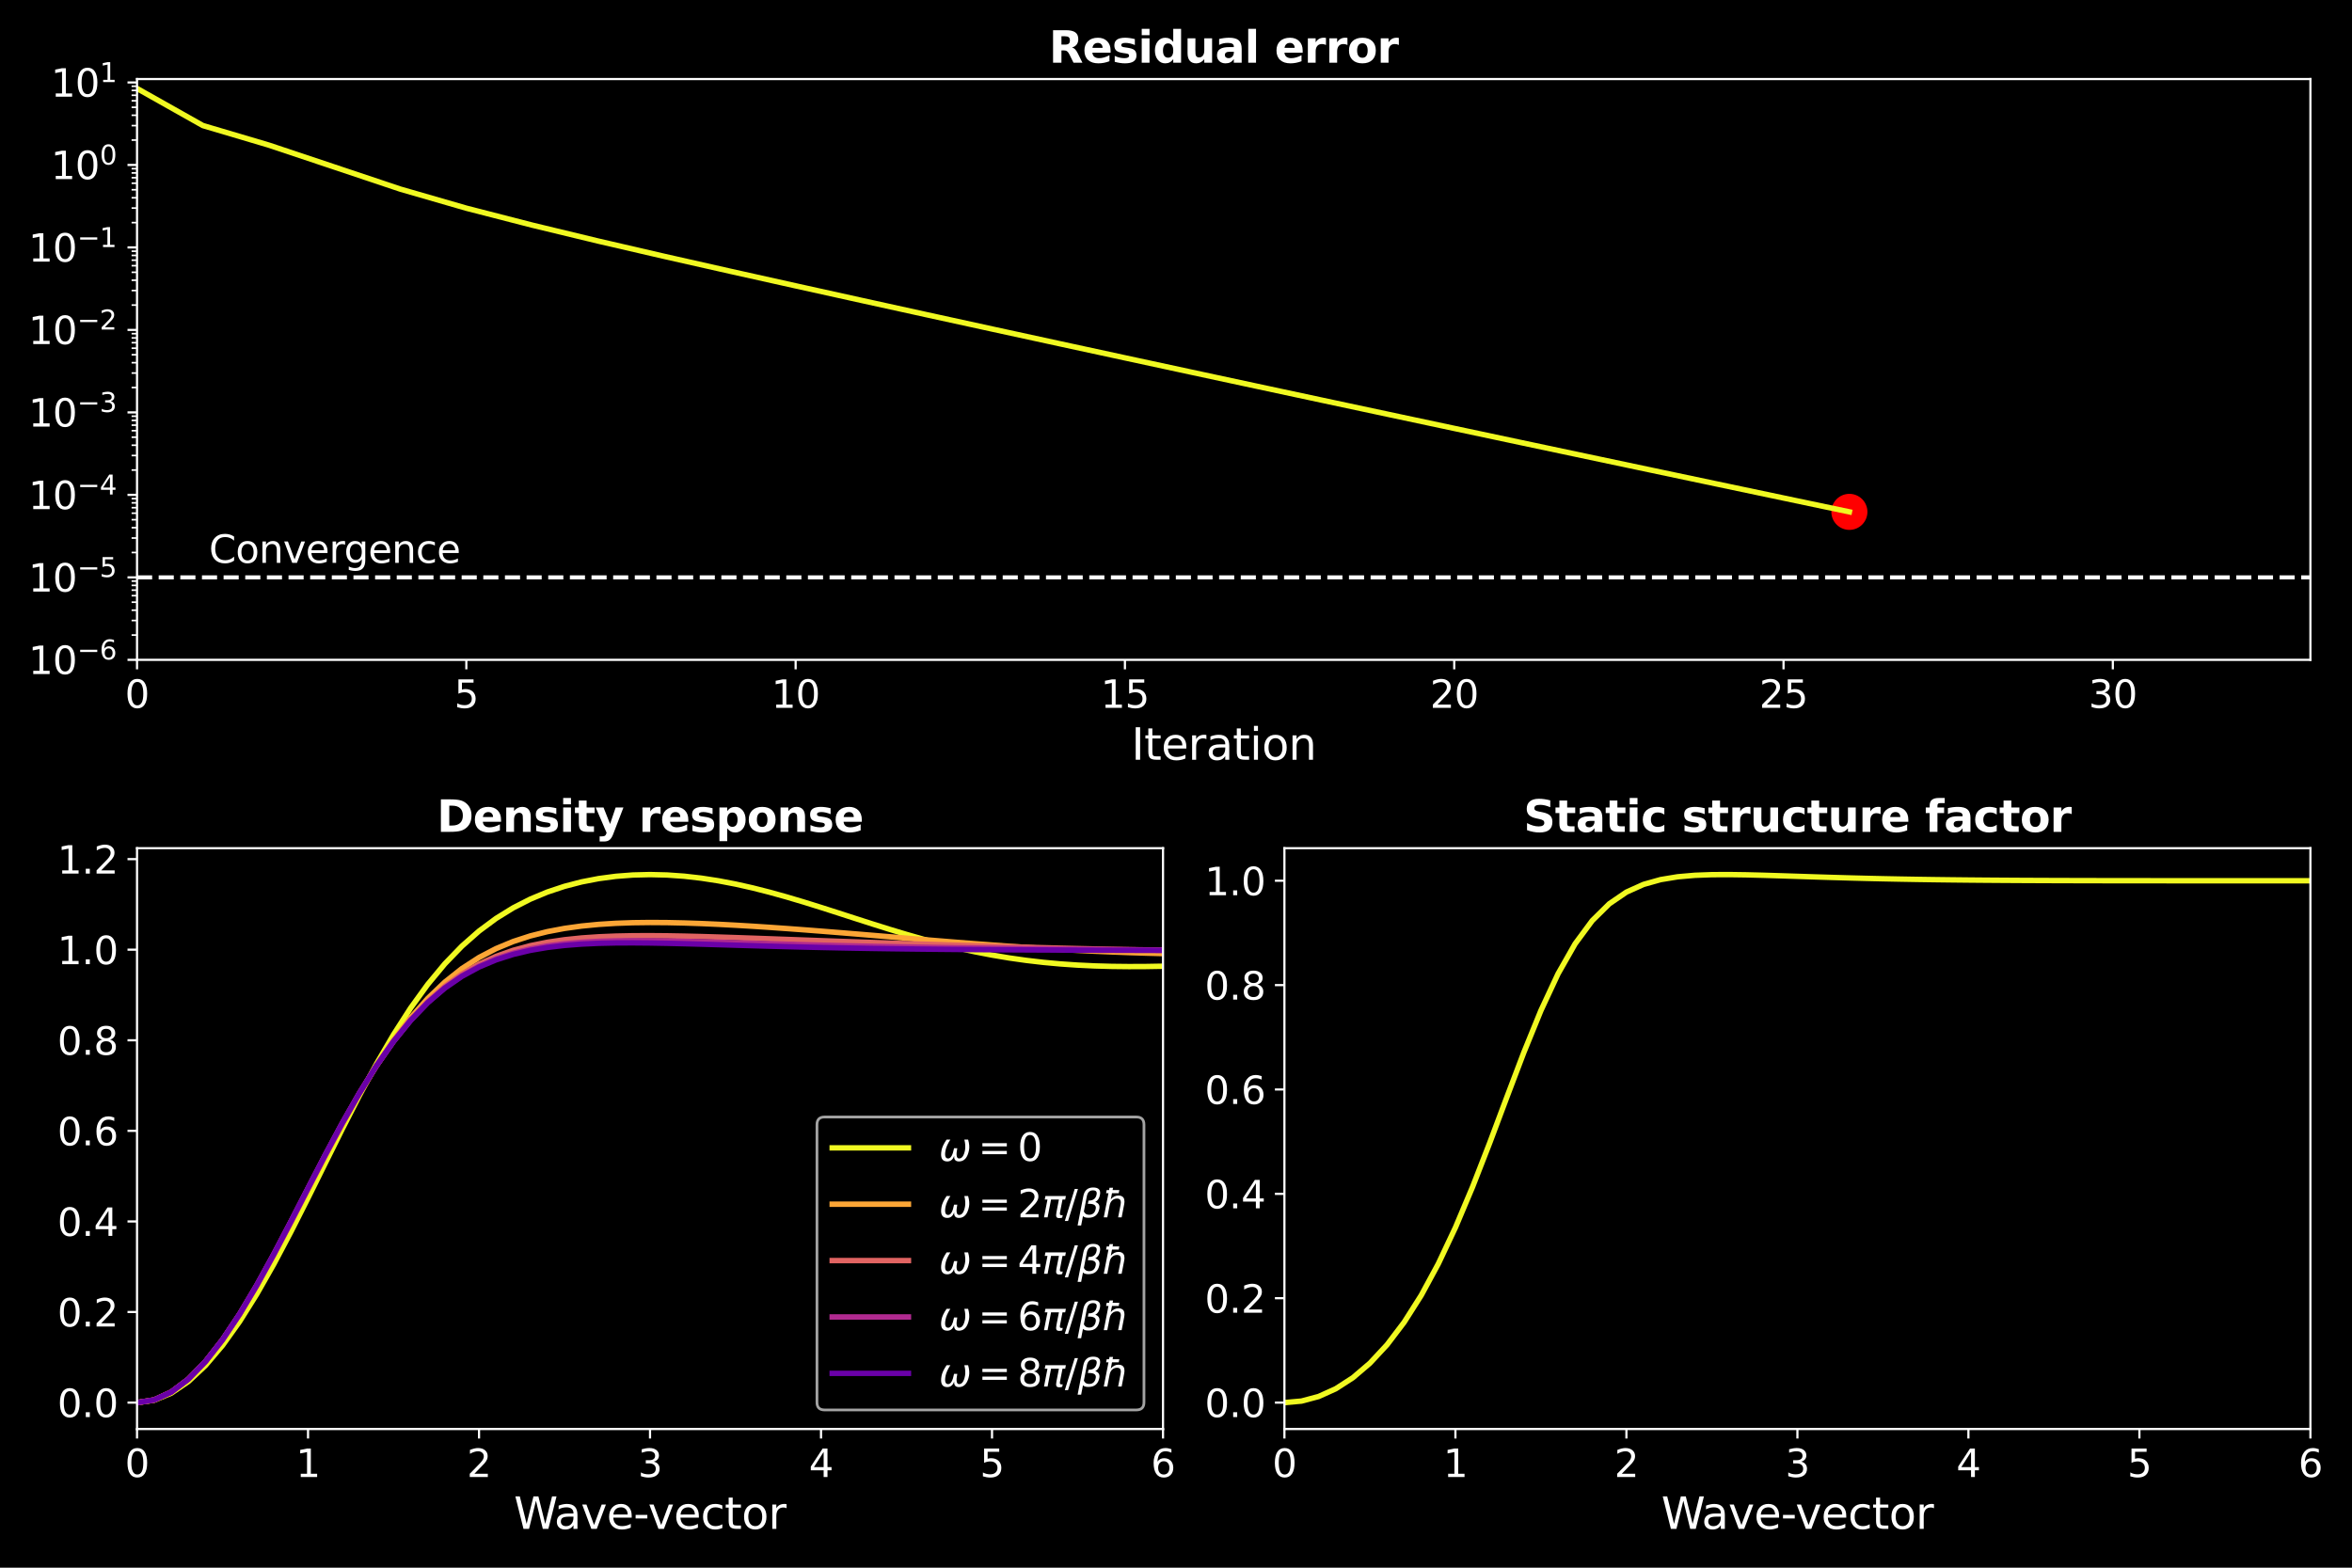<?xml version="1.0" encoding="utf-8" standalone="no"?>
<!DOCTYPE svg PUBLIC "-//W3C//DTD SVG 1.1//EN"
  "http://www.w3.org/Graphics/SVG/1.1/DTD/svg11.dtd">
<svg xmlns:xlink="http://www.w3.org/1999/xlink" width="864pt" height="576pt" viewBox="0 0 864 576" xmlns="http://www.w3.org/2000/svg" version="1.1">
 <defs>
  <style type="text/css">*{stroke-linejoin: round; stroke-linecap: butt}</style>
 </defs>
 <g id="figure_1">
  <g id="patch_1">
   <path d="M 0 576 
L 864 576 
L 864 0 
L 0 0 
z
"/>
  </g>
  <g id="axes_1">
   <g id="patch_2">
    <path d="M 50.339 525.04 
L 427.232 525.04 
L 427.232 311.64 
L 50.339 311.64 
z
"/>
   </g>
   <g id="matplotlib.axis_1">
    <g id="xtick_1">
     <g id="line2d_1">
      <defs>
       <path id="m1f0a0e874b" d="M 0 0 
L 0 3.5 
" style="stroke: #ffffff; stroke-width: 0.8"/>
      </defs>
      <g>
       <use xlink:href="#m1f0a0e874b" x="50.339" y="525.04" style="fill: #ffffff; stroke: #ffffff; stroke-width: 0.8"/>
      </g>
     </g>
     <g id="text_1">
      <!-- 0 -->
      <g style="fill: #ffffff" transform="translate(45.885 542.678) scale(0.14 -0.14)">
       <defs>
        <path id="DejaVuSans-30" d="M 2034 4250 
Q 1547 4250 1301 3770 
Q 1056 3291 1056 2328 
Q 1056 1369 1301 889 
Q 1547 409 2034 409 
Q 2525 409 2770 889 
Q 3016 1369 3016 2328 
Q 3016 3291 2770 3770 
Q 2525 4250 2034 4250 
z
M 2034 4750 
Q 2819 4750 3233 4129 
Q 3647 3509 3647 2328 
Q 3647 1150 3233 529 
Q 2819 -91 2034 -91 
Q 1250 -91 836 529 
Q 422 1150 422 2328 
Q 422 3509 836 4129 
Q 1250 4750 2034 4750 
z
" transform="scale(0.016)"/>
       </defs>
       <use xlink:href="#DejaVuSans-30"/>
      </g>
     </g>
    </g>
    <g id="xtick_2">
     <g id="line2d_2">
      <g>
       <use xlink:href="#m1f0a0e874b" x="113.154" y="525.04" style="fill: #ffffff; stroke: #ffffff; stroke-width: 0.8"/>
      </g>
     </g>
     <g id="text_2">
      <!-- 1 -->
      <g style="fill: #ffffff" transform="translate(108.701 542.678) scale(0.14 -0.14)">
       <defs>
        <path id="DejaVuSans-31" d="M 794 531 
L 1825 531 
L 1825 4091 
L 703 3866 
L 703 4441 
L 1819 4666 
L 2450 4666 
L 2450 531 
L 3481 531 
L 3481 0 
L 794 0 
L 794 531 
z
" transform="scale(0.016)"/>
       </defs>
       <use xlink:href="#DejaVuSans-31"/>
      </g>
     </g>
    </g>
    <g id="xtick_3">
     <g id="line2d_3">
      <g>
       <use xlink:href="#m1f0a0e874b" x="175.97" y="525.04" style="fill: #ffffff; stroke: #ffffff; stroke-width: 0.8"/>
      </g>
     </g>
     <g id="text_3">
      <!-- 2 -->
      <g style="fill: #ffffff" transform="translate(171.516 542.678) scale(0.14 -0.14)">
       <defs>
        <path id="DejaVuSans-32" d="M 1228 531 
L 3431 531 
L 3431 0 
L 469 0 
L 469 531 
Q 828 903 1448 1529 
Q 2069 2156 2228 2338 
Q 2531 2678 2651 2914 
Q 2772 3150 2772 3378 
Q 2772 3750 2511 3984 
Q 2250 4219 1831 4219 
Q 1534 4219 1204 4116 
Q 875 4013 500 3803 
L 500 4441 
Q 881 4594 1212 4672 
Q 1544 4750 1819 4750 
Q 2544 4750 2975 4387 
Q 3406 4025 3406 3419 
Q 3406 3131 3298 2873 
Q 3191 2616 2906 2266 
Q 2828 2175 2409 1742 
Q 1991 1309 1228 531 
z
" transform="scale(0.016)"/>
       </defs>
       <use xlink:href="#DejaVuSans-32"/>
      </g>
     </g>
    </g>
    <g id="xtick_4">
     <g id="line2d_4">
      <g>
       <use xlink:href="#m1f0a0e874b" x="238.785" y="525.04" style="fill: #ffffff; stroke: #ffffff; stroke-width: 0.8"/>
      </g>
     </g>
     <g id="text_4">
      <!-- 3 -->
      <g style="fill: #ffffff" transform="translate(234.332 542.678) scale(0.14 -0.14)">
       <defs>
        <path id="DejaVuSans-33" d="M 2597 2516 
Q 3050 2419 3304 2112 
Q 3559 1806 3559 1356 
Q 3559 666 3084 287 
Q 2609 -91 1734 -91 
Q 1441 -91 1130 -33 
Q 819 25 488 141 
L 488 750 
Q 750 597 1062 519 
Q 1375 441 1716 441 
Q 2309 441 2620 675 
Q 2931 909 2931 1356 
Q 2931 1769 2642 2001 
Q 2353 2234 1838 2234 
L 1294 2234 
L 1294 2753 
L 1863 2753 
Q 2328 2753 2575 2939 
Q 2822 3125 2822 3475 
Q 2822 3834 2567 4026 
Q 2313 4219 1838 4219 
Q 1578 4219 1281 4162 
Q 984 4106 628 3988 
L 628 4550 
Q 988 4650 1302 4700 
Q 1616 4750 1894 4750 
Q 2613 4750 3031 4423 
Q 3450 4097 3450 3541 
Q 3450 3153 3228 2886 
Q 3006 2619 2597 2516 
z
" transform="scale(0.016)"/>
       </defs>
       <use xlink:href="#DejaVuSans-33"/>
      </g>
     </g>
    </g>
    <g id="xtick_5">
     <g id="line2d_5">
      <g>
       <use xlink:href="#m1f0a0e874b" x="301.601" y="525.04" style="fill: #ffffff; stroke: #ffffff; stroke-width: 0.8"/>
      </g>
     </g>
     <g id="text_5">
      <!-- 4 -->
      <g style="fill: #ffffff" transform="translate(297.147 542.678) scale(0.14 -0.14)">
       <defs>
        <path id="DejaVuSans-34" d="M 2419 4116 
L 825 1625 
L 2419 1625 
L 2419 4116 
z
M 2253 4666 
L 3047 4666 
L 3047 1625 
L 3713 1625 
L 3713 1100 
L 3047 1100 
L 3047 0 
L 2419 0 
L 2419 1100 
L 313 1100 
L 313 1709 
L 2253 4666 
z
" transform="scale(0.016)"/>
       </defs>
       <use xlink:href="#DejaVuSans-34"/>
      </g>
     </g>
    </g>
    <g id="xtick_6">
     <g id="line2d_6">
      <g>
       <use xlink:href="#m1f0a0e874b" x="364.416" y="525.04" style="fill: #ffffff; stroke: #ffffff; stroke-width: 0.8"/>
      </g>
     </g>
     <g id="text_6">
      <!-- 5 -->
      <g style="fill: #ffffff" transform="translate(359.963 542.678) scale(0.14 -0.14)">
       <defs>
        <path id="DejaVuSans-35" d="M 691 4666 
L 3169 4666 
L 3169 4134 
L 1269 4134 
L 1269 2991 
Q 1406 3038 1543 3061 
Q 1681 3084 1819 3084 
Q 2600 3084 3056 2656 
Q 3513 2228 3513 1497 
Q 3513 744 3044 326 
Q 2575 -91 1722 -91 
Q 1428 -91 1123 -41 
Q 819 9 494 109 
L 494 744 
Q 775 591 1075 516 
Q 1375 441 1709 441 
Q 2250 441 2565 725 
Q 2881 1009 2881 1497 
Q 2881 1984 2565 2268 
Q 2250 2553 1709 2553 
Q 1456 2553 1204 2497 
Q 953 2441 691 2322 
L 691 4666 
z
" transform="scale(0.016)"/>
       </defs>
       <use xlink:href="#DejaVuSans-35"/>
      </g>
     </g>
    </g>
    <g id="xtick_7">
     <g id="line2d_7">
      <g>
       <use xlink:href="#m1f0a0e874b" x="427.232" y="525.04" style="fill: #ffffff; stroke: #ffffff; stroke-width: 0.8"/>
      </g>
     </g>
     <g id="text_7">
      <!-- 6 -->
      <g style="fill: #ffffff" transform="translate(422.778 542.678) scale(0.14 -0.14)">
       <defs>
        <path id="DejaVuSans-36" d="M 2113 2584 
Q 1688 2584 1439 2293 
Q 1191 2003 1191 1497 
Q 1191 994 1439 701 
Q 1688 409 2113 409 
Q 2538 409 2786 701 
Q 3034 994 3034 1497 
Q 3034 2003 2786 2293 
Q 2538 2584 2113 2584 
z
M 3366 4563 
L 3366 3988 
Q 3128 4100 2886 4159 
Q 2644 4219 2406 4219 
Q 1781 4219 1451 3797 
Q 1122 3375 1075 2522 
Q 1259 2794 1537 2939 
Q 1816 3084 2150 3084 
Q 2853 3084 3261 2657 
Q 3669 2231 3669 1497 
Q 3669 778 3244 343 
Q 2819 -91 2113 -91 
Q 1303 -91 875 529 
Q 447 1150 447 2328 
Q 447 3434 972 4092 
Q 1497 4750 2381 4750 
Q 2619 4750 2861 4703 
Q 3103 4656 3366 4563 
z
" transform="scale(0.016)"/>
       </defs>
       <use xlink:href="#DejaVuSans-36"/>
      </g>
     </g>
    </g>
    <g id="text_8">
     <!-- Wave-vector -->
     <g style="fill: #ffffff" transform="translate(188.773 561.747) scale(0.16 -0.16)">
      <defs>
       <path id="DejaVuSans-57" d="M 213 4666 
L 850 4666 
L 1831 722 
L 2809 4666 
L 3519 4666 
L 4500 722 
L 5478 4666 
L 6119 4666 
L 4947 0 
L 4153 0 
L 3169 4050 
L 2175 0 
L 1381 0 
L 213 4666 
z
" transform="scale(0.016)"/>
       <path id="DejaVuSans-61" d="M 2194 1759 
Q 1497 1759 1228 1600 
Q 959 1441 959 1056 
Q 959 750 1161 570 
Q 1363 391 1709 391 
Q 2188 391 2477 730 
Q 2766 1069 2766 1631 
L 2766 1759 
L 2194 1759 
z
M 3341 1997 
L 3341 0 
L 2766 0 
L 2766 531 
Q 2569 213 2275 61 
Q 1981 -91 1556 -91 
Q 1019 -91 701 211 
Q 384 513 384 1019 
Q 384 1609 779 1909 
Q 1175 2209 1959 2209 
L 2766 2209 
L 2766 2266 
Q 2766 2663 2505 2880 
Q 2244 3097 1772 3097 
Q 1472 3097 1187 3025 
Q 903 2953 641 2809 
L 641 3341 
Q 956 3463 1253 3523 
Q 1550 3584 1831 3584 
Q 2591 3584 2966 3190 
Q 3341 2797 3341 1997 
z
" transform="scale(0.016)"/>
       <path id="DejaVuSans-76" d="M 191 3500 
L 800 3500 
L 1894 563 
L 2988 3500 
L 3597 3500 
L 2284 0 
L 1503 0 
L 191 3500 
z
" transform="scale(0.016)"/>
       <path id="DejaVuSans-65" d="M 3597 1894 
L 3597 1613 
L 953 1613 
Q 991 1019 1311 708 
Q 1631 397 2203 397 
Q 2534 397 2845 478 
Q 3156 559 3463 722 
L 3463 178 
Q 3153 47 2828 -22 
Q 2503 -91 2169 -91 
Q 1331 -91 842 396 
Q 353 884 353 1716 
Q 353 2575 817 3079 
Q 1281 3584 2069 3584 
Q 2775 3584 3186 3129 
Q 3597 2675 3597 1894 
z
M 3022 2063 
Q 3016 2534 2758 2815 
Q 2500 3097 2075 3097 
Q 1594 3097 1305 2825 
Q 1016 2553 972 2059 
L 3022 2063 
z
" transform="scale(0.016)"/>
       <path id="DejaVuSans-2d" d="M 313 2009 
L 1997 2009 
L 1997 1497 
L 313 1497 
L 313 2009 
z
" transform="scale(0.016)"/>
       <path id="DejaVuSans-63" d="M 3122 3366 
L 3122 2828 
Q 2878 2963 2633 3030 
Q 2388 3097 2138 3097 
Q 1578 3097 1268 2742 
Q 959 2388 959 1747 
Q 959 1106 1268 751 
Q 1578 397 2138 397 
Q 2388 397 2633 464 
Q 2878 531 3122 666 
L 3122 134 
Q 2881 22 2623 -34 
Q 2366 -91 2075 -91 
Q 1284 -91 818 406 
Q 353 903 353 1747 
Q 353 2603 823 3093 
Q 1294 3584 2113 3584 
Q 2378 3584 2631 3529 
Q 2884 3475 3122 3366 
z
" transform="scale(0.016)"/>
       <path id="DejaVuSans-74" d="M 1172 4494 
L 1172 3500 
L 2356 3500 
L 2356 3053 
L 1172 3053 
L 1172 1153 
Q 1172 725 1289 603 
Q 1406 481 1766 481 
L 2356 481 
L 2356 0 
L 1766 0 
Q 1100 0 847 248 
Q 594 497 594 1153 
L 594 3053 
L 172 3053 
L 172 3500 
L 594 3500 
L 594 4494 
L 1172 4494 
z
" transform="scale(0.016)"/>
       <path id="DejaVuSans-6f" d="M 1959 3097 
Q 1497 3097 1228 2736 
Q 959 2375 959 1747 
Q 959 1119 1226 758 
Q 1494 397 1959 397 
Q 2419 397 2687 759 
Q 2956 1122 2956 1747 
Q 2956 2369 2687 2733 
Q 2419 3097 1959 3097 
z
M 1959 3584 
Q 2709 3584 3137 3096 
Q 3566 2609 3566 1747 
Q 3566 888 3137 398 
Q 2709 -91 1959 -91 
Q 1206 -91 779 398 
Q 353 888 353 1747 
Q 353 2609 779 3096 
Q 1206 3584 1959 3584 
z
" transform="scale(0.016)"/>
       <path id="DejaVuSans-72" d="M 2631 2963 
Q 2534 3019 2420 3045 
Q 2306 3072 2169 3072 
Q 1681 3072 1420 2755 
Q 1159 2438 1159 1844 
L 1159 0 
L 581 0 
L 581 3500 
L 1159 3500 
L 1159 2956 
Q 1341 3275 1631 3429 
Q 1922 3584 2338 3584 
Q 2397 3584 2469 3576 
Q 2541 3569 2628 3553 
L 2631 2963 
z
" transform="scale(0.016)"/>
      </defs>
      <use xlink:href="#DejaVuSans-57"/>
      <use xlink:href="#DejaVuSans-61" x="92.502"/>
      <use xlink:href="#DejaVuSans-76" x="153.781"/>
      <use xlink:href="#DejaVuSans-65" x="212.961"/>
      <use xlink:href="#DejaVuSans-2d" x="274.484"/>
      <use xlink:href="#DejaVuSans-76" x="307.943"/>
      <use xlink:href="#DejaVuSans-65" x="367.123"/>
      <use xlink:href="#DejaVuSans-63" x="428.646"/>
      <use xlink:href="#DejaVuSans-74" x="483.627"/>
      <use xlink:href="#DejaVuSans-6f" x="522.836"/>
      <use xlink:href="#DejaVuSans-72" x="584.018"/>
     </g>
    </g>
   </g>
   <g id="matplotlib.axis_2">
    <g id="ytick_1">
     <g id="line2d_8">
      <defs>
       <path id="m4467e96848" d="M 0 0 
L -3.5 0 
" style="stroke: #ffffff; stroke-width: 0.8"/>
      </defs>
      <g>
       <use xlink:href="#m4467e96848" x="50.339" y="515.34" style="fill: #ffffff; stroke: #ffffff; stroke-width: 0.8"/>
      </g>
     </g>
     <g id="text_9">
      <!-- 0.0 -->
      <g style="fill: #ffffff" transform="translate(21.074 520.659) scale(0.14 -0.14)">
       <defs>
        <path id="DejaVuSans-2e" d="M 684 794 
L 1344 794 
L 1344 0 
L 684 0 
L 684 794 
z
" transform="scale(0.016)"/>
       </defs>
       <use xlink:href="#DejaVuSans-30"/>
       <use xlink:href="#DejaVuSans-2e" x="63.623"/>
       <use xlink:href="#DejaVuSans-30" x="95.41"/>
      </g>
     </g>
    </g>
    <g id="ytick_2">
     <g id="line2d_9">
      <g>
       <use xlink:href="#m4467e96848" x="50.339" y="482.059" style="fill: #ffffff; stroke: #ffffff; stroke-width: 0.8"/>
      </g>
     </g>
     <g id="text_10">
      <!-- 0.2 -->
      <g style="fill: #ffffff" transform="translate(21.074 487.378) scale(0.14 -0.14)">
       <use xlink:href="#DejaVuSans-30"/>
       <use xlink:href="#DejaVuSans-2e" x="63.623"/>
       <use xlink:href="#DejaVuSans-32" x="95.41"/>
      </g>
     </g>
    </g>
    <g id="ytick_3">
     <g id="line2d_10">
      <g>
       <use xlink:href="#m4467e96848" x="50.339" y="448.778" style="fill: #ffffff; stroke: #ffffff; stroke-width: 0.8"/>
      </g>
     </g>
     <g id="text_11">
      <!-- 0.4 -->
      <g style="fill: #ffffff" transform="translate(21.074 454.097) scale(0.14 -0.14)">
       <use xlink:href="#DejaVuSans-30"/>
       <use xlink:href="#DejaVuSans-2e" x="63.623"/>
       <use xlink:href="#DejaVuSans-34" x="95.41"/>
      </g>
     </g>
    </g>
    <g id="ytick_4">
     <g id="line2d_11">
      <g>
       <use xlink:href="#m4467e96848" x="50.339" y="415.497" style="fill: #ffffff; stroke: #ffffff; stroke-width: 0.8"/>
      </g>
     </g>
     <g id="text_12">
      <!-- 0.6 -->
      <g style="fill: #ffffff" transform="translate(21.074 420.816) scale(0.14 -0.14)">
       <use xlink:href="#DejaVuSans-30"/>
       <use xlink:href="#DejaVuSans-2e" x="63.623"/>
       <use xlink:href="#DejaVuSans-36" x="95.41"/>
      </g>
     </g>
    </g>
    <g id="ytick_5">
     <g id="line2d_12">
      <g>
       <use xlink:href="#m4467e96848" x="50.339" y="382.216" style="fill: #ffffff; stroke: #ffffff; stroke-width: 0.8"/>
      </g>
     </g>
     <g id="text_13">
      <!-- 0.8 -->
      <g style="fill: #ffffff" transform="translate(21.074 387.535) scale(0.14 -0.14)">
       <defs>
        <path id="DejaVuSans-38" d="M 2034 2216 
Q 1584 2216 1326 1975 
Q 1069 1734 1069 1313 
Q 1069 891 1326 650 
Q 1584 409 2034 409 
Q 2484 409 2743 651 
Q 3003 894 3003 1313 
Q 3003 1734 2745 1975 
Q 2488 2216 2034 2216 
z
M 1403 2484 
Q 997 2584 770 2862 
Q 544 3141 544 3541 
Q 544 4100 942 4425 
Q 1341 4750 2034 4750 
Q 2731 4750 3128 4425 
Q 3525 4100 3525 3541 
Q 3525 3141 3298 2862 
Q 3072 2584 2669 2484 
Q 3125 2378 3379 2068 
Q 3634 1759 3634 1313 
Q 3634 634 3220 271 
Q 2806 -91 2034 -91 
Q 1263 -91 848 271 
Q 434 634 434 1313 
Q 434 1759 690 2068 
Q 947 2378 1403 2484 
z
M 1172 3481 
Q 1172 3119 1398 2916 
Q 1625 2713 2034 2713 
Q 2441 2713 2670 2916 
Q 2900 3119 2900 3481 
Q 2900 3844 2670 4047 
Q 2441 4250 2034 4250 
Q 1625 4250 1398 4047 
Q 1172 3844 1172 3481 
z
" transform="scale(0.016)"/>
       </defs>
       <use xlink:href="#DejaVuSans-30"/>
       <use xlink:href="#DejaVuSans-2e" x="63.623"/>
       <use xlink:href="#DejaVuSans-38" x="95.41"/>
      </g>
     </g>
    </g>
    <g id="ytick_6">
     <g id="line2d_13">
      <g>
       <use xlink:href="#m4467e96848" x="50.339" y="348.935" style="fill: #ffffff; stroke: #ffffff; stroke-width: 0.8"/>
      </g>
     </g>
     <g id="text_14">
      <!-- 1.0 -->
      <g style="fill: #ffffff" transform="translate(21.074 354.254) scale(0.14 -0.14)">
       <use xlink:href="#DejaVuSans-31"/>
       <use xlink:href="#DejaVuSans-2e" x="63.623"/>
       <use xlink:href="#DejaVuSans-30" x="95.41"/>
      </g>
     </g>
    </g>
    <g id="ytick_7">
     <g id="line2d_14">
      <g>
       <use xlink:href="#m4467e96848" x="50.339" y="315.655" style="fill: #ffffff; stroke: #ffffff; stroke-width: 0.8"/>
      </g>
     </g>
     <g id="text_15">
      <!-- 1.2 -->
      <g style="fill: #ffffff" transform="translate(21.074 320.973) scale(0.14 -0.14)">
       <use xlink:href="#DejaVuSans-31"/>
       <use xlink:href="#DejaVuSans-2e" x="63.623"/>
       <use xlink:href="#DejaVuSans-32" x="95.41"/>
      </g>
     </g>
    </g>
   </g>
   <g id="line2d_15">
    <path d="M 50.339 515.34 
L 56.62 514.462 
L 62.902 511.877 
L 69.183 507.611 
L 75.465 501.732 
L 81.747 494.333 
L 88.028 485.542 
L 94.31 475.518 
L 100.591 464.453 
L 106.873 452.579 
L 113.154 440.157 
L 119.436 427.478 
L 125.717 414.848 
L 131.999 402.571 
L 138.281 390.924 
L 144.562 380.136 
L 150.844 370.365 
L 157.125 361.692 
L 163.407 354.126 
L 169.688 347.62 
L 175.97 342.09 
L 182.251 337.438 
L 188.533 333.558 
L 194.814 330.355 
L 201.096 327.743 
L 207.378 325.652 
L 213.659 324.023 
L 219.941 322.81 
L 226.222 321.977 
L 232.504 321.495 
L 238.785 321.34 
L 245.067 321.494 
L 251.348 321.937 
L 257.63 322.653 
L 263.912 323.622 
L 270.193 324.824 
L 276.475 326.236 
L 282.756 327.83 
L 289.038 329.578 
L 295.319 331.448 
L 301.601 333.406 
L 307.882 335.418 
L 314.164 337.449 
L 320.446 339.466 
L 326.727 341.436 
L 333.009 343.33 
L 339.29 345.123 
L 345.572 346.793 
L 351.853 348.324 
L 358.135 349.702 
L 364.416 350.919 
L 370.698 351.973 
L 376.979 352.862 
L 383.261 353.592 
L 389.543 354.167 
L 395.824 354.599 
L 402.106 354.897 
L 408.387 355.074 
L 414.669 355.143 
L 420.95 355.117 
L 427.232 355.011 
L 433.513 354.837 
L 439.795 354.608 
L 446.077 354.336 
L 452.358 354.03 
L 458.64 353.702 
L 464.921 353.36 
L 471.203 353.011 
L 477.484 352.661 
L 483.766 352.317 
L 490.047 351.982 
L 496.329 351.66 
L 502.611 351.354 
L 508.892 351.066 
L 515.174 350.796 
L 521.455 350.547 
L 527.737 350.317 
L 534.018 350.108 
L 540.3 349.919 
L 546.581 349.748 
L 552.863 349.595 
L 559.144 349.46 
L 565.426 349.341 
L 571.708 349.236 
L 577.989 349.146 
L 584.271 349.068 
L 590.552 349.001 
L 596.834 348.945 
L 603.115 348.898 
L 609.397 348.86 
L 615.678 348.829 
L 621.96 348.804 
L 628.242 348.786 
L 634.523 348.772 
L 640.805 348.763 
L 647.086 348.758 
L 653.368 348.756 
L 659.649 348.758 
L 665.931 348.762 
L 672.212 348.769 
L 678.494 348.779 
L 684.776 348.791 
" clip-path="url(#p7655d39bc7)" style="fill: none; stroke: #f0f921; stroke-width: 2; stroke-linecap: square"/>
   </g>
   <g id="line2d_16">
    <path d="M 50.339 515.34 
L 56.62 514.36 
L 62.902 511.478 
L 69.183 506.759 
L 75.465 500.323 
L 81.747 492.333 
L 88.028 482.989 
L 94.31 472.525 
L 100.591 461.2 
L 106.873 449.298 
L 113.154 437.117 
L 119.436 424.964 
L 125.717 413.14 
L 131.999 401.923 
L 138.281 391.547 
L 144.562 382.188 
L 150.844 373.945 
L 157.125 366.844 
L 163.407 360.847 
L 169.688 355.871 
L 175.97 351.804 
L 182.251 348.526 
L 188.533 345.92 
L 194.814 343.877 
L 201.096 342.302 
L 207.378 341.114 
L 213.659 340.244 
L 219.941 339.635 
L 226.222 339.24 
L 232.504 339.019 
L 238.785 338.942 
L 245.067 338.982 
L 251.348 339.118 
L 257.63 339.332 
L 263.912 339.61 
L 270.193 339.941 
L 276.475 340.316 
L 282.756 340.727 
L 289.038 341.168 
L 295.319 341.634 
L 301.601 342.119 
L 307.882 342.621 
L 314.164 343.134 
L 320.446 343.655 
L 326.727 344.181 
L 333.009 344.708 
L 339.29 345.231 
L 345.572 345.747 
L 351.853 346.253 
L 358.135 346.743 
L 364.416 347.216 
L 370.698 347.666 
L 376.979 348.092 
L 383.261 348.49 
L 389.543 348.858 
L 395.824 349.194 
L 402.106 349.497 
L 408.387 349.765 
L 414.669 350 
L 420.95 350.2 
L 427.232 350.366 
L 433.513 350.5 
L 439.795 350.603 
L 446.077 350.677 
L 452.358 350.724 
L 458.64 350.747 
L 464.921 350.748 
L 471.203 350.729 
L 477.484 350.693 
L 483.766 350.643 
L 490.047 350.58 
L 496.329 350.508 
L 502.611 350.429 
L 508.892 350.344 
L 515.174 350.256 
L 521.455 350.166 
L 527.737 350.075 
L 534.018 349.985 
L 540.3 349.897 
L 546.581 349.811 
L 552.863 349.729 
L 559.144 349.651 
L 565.426 349.578 
L 571.708 349.509 
L 577.989 349.445 
L 584.271 349.385 
L 590.552 349.331 
L 596.834 349.282 
L 603.115 349.237 
L 609.397 349.197 
L 615.678 349.161 
L 621.96 349.13 
L 628.242 349.103 
L 634.523 349.079 
L 640.805 349.059 
L 647.086 349.042 
L 653.368 349.028 
L 659.649 349.017 
L 665.931 349.009 
L 672.212 349.003 
L 678.494 349 
L 684.776 348.999 
" clip-path="url(#p7655d39bc7)" style="fill: none; stroke: #fca636; stroke-width: 2; stroke-linecap: square"/>
   </g>
   <g id="line2d_17">
    <path d="M 50.339 515.34 
L 56.62 514.359 
L 62.902 511.475 
L 69.183 506.745 
L 75.465 500.283 
L 81.747 492.248 
L 88.028 482.839 
L 94.31 472.293 
L 100.591 460.883 
L 106.873 448.908 
L 113.154 436.686 
L 119.436 424.545 
L 125.717 412.801 
L 131.999 401.74 
L 138.281 391.6 
L 144.562 382.548 
L 150.844 374.672 
L 157.125 367.98 
L 163.407 362.417 
L 169.688 357.881 
L 175.97 354.246 
L 182.251 351.381 
L 188.533 349.157 
L 194.814 347.462 
L 201.096 346.195 
L 207.378 345.273 
L 213.659 344.626 
L 219.941 344.196 
L 226.222 343.937 
L 232.504 343.811 
L 238.785 343.787 
L 245.067 343.84 
L 251.348 343.951 
L 257.63 344.105 
L 263.912 344.288 
L 270.193 344.492 
L 276.475 344.709 
L 282.756 344.933 
L 289.038 345.161 
L 295.319 345.39 
L 301.601 345.617 
L 307.882 345.841 
L 314.164 346.062 
L 320.446 346.279 
L 326.727 346.492 
L 333.009 346.7 
L 339.29 346.904 
L 345.572 347.103 
L 351.853 347.298 
L 358.135 347.488 
L 364.416 347.674 
L 370.698 347.855 
L 376.979 348.03 
L 383.261 348.199 
L 389.543 348.362 
L 395.824 348.518 
L 402.106 348.666 
L 408.387 348.806 
L 414.669 348.938 
L 420.95 349.061 
L 427.232 349.174 
L 433.513 349.276 
L 439.795 349.369 
L 446.077 349.451 
L 452.358 349.523 
L 458.64 349.585 
L 464.921 349.637 
L 471.203 349.678 
L 477.484 349.711 
L 483.766 349.734 
L 490.047 349.75 
L 496.329 349.757 
L 502.611 349.758 
L 508.892 349.752 
L 515.174 349.74 
L 521.455 349.724 
L 527.737 349.704 
L 534.018 349.68 
L 540.3 349.653 
L 546.581 349.624 
L 552.863 349.593 
L 559.144 349.562 
L 565.426 349.53 
L 571.708 349.498 
L 577.989 349.466 
L 584.271 349.434 
L 590.552 349.404 
L 596.834 349.375 
L 603.115 349.347 
L 609.397 349.32 
L 615.678 349.295 
L 621.96 349.272 
L 628.242 349.251 
L 634.523 349.231 
L 640.805 349.213 
L 647.086 349.197 
L 653.368 349.183 
L 659.649 349.171 
L 665.931 349.16 
L 672.212 349.152 
L 678.494 349.145 
L 684.776 349.14 
" clip-path="url(#p7655d39bc7)" style="fill: none; stroke: #e16462; stroke-width: 2; stroke-linecap: square"/>
   </g>
   <g id="line2d_18">
    <path d="M 50.339 515.34 
L 56.62 514.359 
L 62.902 511.475 
L 69.183 506.743 
L 75.465 500.276 
L 81.747 492.231 
L 88.028 482.808 
L 94.31 472.243 
L 100.591 460.811 
L 106.873 448.816 
L 113.154 436.58 
L 119.436 424.435 
L 125.717 412.704 
L 131.999 401.678 
L 138.281 391.597 
L 144.562 382.629 
L 150.844 374.859 
L 157.125 368.293 
L 163.407 362.87 
L 169.688 358.484 
L 175.97 355.003 
L 182.251 352.292 
L 188.533 350.218 
L 194.814 348.665 
L 201.096 347.531 
L 207.378 346.729 
L 213.659 346.189 
L 219.941 345.852 
L 226.222 345.671 
L 232.504 345.608 
L 238.785 345.632 
L 245.067 345.719 
L 251.348 345.85 
L 257.63 346.01 
L 263.912 346.188 
L 270.193 346.374 
L 276.475 346.563 
L 282.756 346.749 
L 289.038 346.928 
L 295.319 347.1 
L 301.601 347.263 
L 307.882 347.415 
L 314.164 347.558 
L 320.446 347.69 
L 326.727 347.813 
L 333.009 347.928 
L 339.29 348.035 
L 345.572 348.134 
L 351.853 348.227 
L 358.135 348.315 
L 364.416 348.397 
L 370.698 348.476 
L 376.979 348.55 
L 383.261 348.622 
L 389.543 348.69 
L 395.824 348.756 
L 402.106 348.819 
L 408.387 348.88 
L 414.669 348.939 
L 420.95 348.995 
L 427.232 349.048 
L 433.513 349.099 
L 439.795 349.148 
L 446.077 349.193 
L 452.358 349.235 
L 458.64 349.274 
L 464.921 349.31 
L 471.203 349.343 
L 477.484 349.372 
L 483.766 349.397 
L 490.047 349.419 
L 496.329 349.438 
L 502.611 349.453 
L 508.892 349.464 
L 515.174 349.473 
L 521.455 349.478 
L 527.737 349.48 
L 534.018 349.48 
L 540.3 349.478 
L 546.581 349.473 
L 552.863 349.466 
L 559.144 349.457 
L 565.426 349.447 
L 571.708 349.436 
L 577.989 349.424 
L 584.271 349.411 
L 590.552 349.397 
L 596.834 349.384 
L 603.115 349.37 
L 609.397 349.356 
L 615.678 349.342 
L 621.96 349.328 
L 628.242 349.315 
L 634.523 349.302 
L 640.805 349.291 
L 647.086 349.279 
L 653.368 349.269 
L 659.649 349.259 
L 665.931 349.251 
L 672.212 349.243 
L 678.494 349.237 
L 684.776 349.231 
" clip-path="url(#p7655d39bc7)" style="fill: none; stroke: #b12a90; stroke-width: 2; stroke-linecap: square"/>
   </g>
   <g id="line2d_19">
    <path d="M 50.339 515.34 
L 56.62 514.359 
L 62.902 511.475 
L 69.183 506.742 
L 75.465 500.273 
L 81.747 492.225 
L 88.028 482.796 
L 94.31 472.225 
L 100.591 460.785 
L 106.873 448.781 
L 113.154 436.539 
L 119.436 424.392 
L 125.717 412.665 
L 131.999 401.652 
L 138.281 391.593 
L 144.562 382.657 
L 150.844 374.929 
L 157.125 368.414 
L 163.407 363.05 
L 169.688 358.727 
L 175.97 355.313 
L 182.251 352.67 
L 188.533 350.665 
L 194.814 349.178 
L 201.096 348.106 
L 207.378 347.363 
L 213.659 346.877 
L 219.941 346.588 
L 226.222 346.449 
L 232.504 346.423 
L 238.785 346.477 
L 245.067 346.588 
L 251.348 346.738 
L 257.63 346.91 
L 263.912 347.095 
L 270.193 347.284 
L 276.475 347.469 
L 282.756 347.648 
L 289.038 347.818 
L 295.319 347.975 
L 301.601 348.119 
L 307.882 348.251 
L 314.164 348.369 
L 320.446 348.476 
L 326.727 348.57 
L 333.009 348.653 
L 339.29 348.727 
L 345.572 348.792 
L 351.853 348.849 
L 358.135 348.899 
L 364.416 348.943 
L 370.698 348.982 
L 376.979 349.016 
L 383.261 349.047 
L 389.543 349.075 
L 395.824 349.101 
L 402.106 349.124 
L 408.387 349.146 
L 414.669 349.167 
L 420.95 349.186 
L 427.232 349.205 
L 433.513 349.223 
L 439.795 349.24 
L 446.077 349.257 
L 452.358 349.273 
L 458.64 349.289 
L 464.921 349.304 
L 471.203 349.318 
L 477.484 349.331 
L 483.766 349.344 
L 490.047 349.355 
L 496.329 349.366 
L 502.611 349.375 
L 508.892 349.384 
L 515.174 349.391 
L 521.455 349.397 
L 527.737 349.402 
L 534.018 349.405 
L 540.3 349.408 
L 546.581 349.409 
L 552.863 349.409 
L 559.144 349.408 
L 565.426 349.406 
L 571.708 349.403 
L 577.989 349.399 
L 584.271 349.394 
L 590.552 349.389 
L 596.834 349.383 
L 603.115 349.377 
L 609.397 349.37 
L 615.678 349.363 
L 621.96 349.356 
L 628.242 349.349 
L 634.523 349.341 
L 640.805 349.334 
L 647.086 349.327 
L 653.368 349.321 
L 659.649 349.314 
L 665.931 349.308 
L 672.212 349.303 
L 678.494 349.298 
L 684.776 349.294 
" clip-path="url(#p7655d39bc7)" style="fill: none; stroke: #6a00a8; stroke-width: 2; stroke-linecap: square"/>
   </g>
   <g id="patch_3">
    <path d="M 50.339 525.04 
L 50.339 311.64 
" style="fill: none; stroke: #ffffff; stroke-width: 0.8; stroke-linejoin: miter; stroke-linecap: square"/>
   </g>
   <g id="patch_4">
    <path d="M 427.232 525.04 
L 427.232 311.64 
" style="fill: none; stroke: #ffffff; stroke-width: 0.8; stroke-linejoin: miter; stroke-linecap: square"/>
   </g>
   <g id="patch_5">
    <path d="M 50.339 525.04 
L 427.232 525.04 
" style="fill: none; stroke: #ffffff; stroke-width: 0.8; stroke-linejoin: miter; stroke-linecap: square"/>
   </g>
   <g id="patch_6">
    <path d="M 50.339 311.64 
L 427.232 311.64 
" style="fill: none; stroke: #ffffff; stroke-width: 0.8; stroke-linejoin: miter; stroke-linecap: square"/>
   </g>
   <g id="text_16">
    <!-- Density response -->
    <g style="fill: #ffffff" transform="translate(160.458 305.64) scale(0.16 -0.16)">
     <defs>
      <path id="DejaVuSans-Bold-44" d="M 1791 3756 
L 1791 909 
L 2222 909 
Q 2959 909 3348 1275 
Q 3738 1641 3738 2338 
Q 3738 3031 3350 3393 
Q 2963 3756 2222 3756 
L 1791 3756 
z
M 588 4666 
L 1856 4666 
Q 2919 4666 3439 4514 
Q 3959 4363 4331 4000 
Q 4659 3684 4818 3271 
Q 4978 2859 4978 2338 
Q 4978 1809 4818 1395 
Q 4659 981 4331 666 
Q 3956 303 3431 151 
Q 2906 0 1856 0 
L 588 0 
L 588 4666 
z
" transform="scale(0.016)"/>
      <path id="DejaVuSans-Bold-65" d="M 4031 1759 
L 4031 1441 
L 1416 1441 
Q 1456 1047 1700 850 
Q 1944 653 2381 653 
Q 2734 653 3104 758 
Q 3475 863 3866 1075 
L 3866 213 
Q 3469 63 3072 -14 
Q 2675 -91 2278 -91 
Q 1328 -91 801 392 
Q 275 875 275 1747 
Q 275 2603 792 3093 
Q 1309 3584 2216 3584 
Q 3041 3584 3536 3087 
Q 4031 2591 4031 1759 
z
M 2881 2131 
Q 2881 2450 2695 2645 
Q 2509 2841 2209 2841 
Q 1884 2841 1681 2658 
Q 1478 2475 1428 2131 
L 2881 2131 
z
" transform="scale(0.016)"/>
      <path id="DejaVuSans-Bold-6e" d="M 4056 2131 
L 4056 0 
L 2931 0 
L 2931 347 
L 2931 1631 
Q 2931 2084 2911 2256 
Q 2891 2428 2841 2509 
Q 2775 2619 2662 2680 
Q 2550 2741 2406 2741 
Q 2056 2741 1856 2470 
Q 1656 2200 1656 1722 
L 1656 0 
L 538 0 
L 538 3500 
L 1656 3500 
L 1656 2988 
Q 1909 3294 2193 3439 
Q 2478 3584 2822 3584 
Q 3428 3584 3742 3212 
Q 4056 2841 4056 2131 
z
" transform="scale(0.016)"/>
      <path id="DejaVuSans-Bold-73" d="M 3272 3391 
L 3272 2541 
Q 2913 2691 2578 2766 
Q 2244 2841 1947 2841 
Q 1628 2841 1473 2761 
Q 1319 2681 1319 2516 
Q 1319 2381 1436 2309 
Q 1553 2238 1856 2203 
L 2053 2175 
Q 2913 2066 3209 1816 
Q 3506 1566 3506 1031 
Q 3506 472 3093 190 
Q 2681 -91 1863 -91 
Q 1516 -91 1145 -36 
Q 775 19 384 128 
L 384 978 
Q 719 816 1070 734 
Q 1422 653 1784 653 
Q 2113 653 2278 743 
Q 2444 834 2444 1013 
Q 2444 1163 2330 1236 
Q 2216 1309 1875 1350 
L 1678 1375 
Q 931 1469 631 1722 
Q 331 1975 331 2491 
Q 331 3047 712 3315 
Q 1094 3584 1881 3584 
Q 2191 3584 2531 3537 
Q 2872 3491 3272 3391 
z
" transform="scale(0.016)"/>
      <path id="DejaVuSans-Bold-69" d="M 538 3500 
L 1656 3500 
L 1656 0 
L 538 0 
L 538 3500 
z
M 538 4863 
L 1656 4863 
L 1656 3950 
L 538 3950 
L 538 4863 
z
" transform="scale(0.016)"/>
      <path id="DejaVuSans-Bold-74" d="M 1759 4494 
L 1759 3500 
L 2913 3500 
L 2913 2700 
L 1759 2700 
L 1759 1216 
Q 1759 972 1856 886 
Q 1953 800 2241 800 
L 2816 800 
L 2816 0 
L 1856 0 
Q 1194 0 917 276 
Q 641 553 641 1216 
L 641 2700 
L 84 2700 
L 84 3500 
L 641 3500 
L 641 4494 
L 1759 4494 
z
" transform="scale(0.016)"/>
      <path id="DejaVuSans-Bold-79" d="M 78 3500 
L 1197 3500 
L 2138 1125 
L 2938 3500 
L 4056 3500 
L 2584 -331 
Q 2363 -916 2067 -1148 
Q 1772 -1381 1288 -1381 
L 641 -1381 
L 641 -647 
L 991 -647 
Q 1275 -647 1404 -556 
Q 1534 -466 1606 -231 
L 1638 -134 
L 78 3500 
z
" transform="scale(0.016)"/>
      <path id="DejaVuSans-Bold-20" transform="scale(0.016)"/>
      <path id="DejaVuSans-Bold-72" d="M 3138 2547 
Q 2991 2616 2845 2648 
Q 2700 2681 2553 2681 
Q 2122 2681 1889 2404 
Q 1656 2128 1656 1613 
L 1656 0 
L 538 0 
L 538 3500 
L 1656 3500 
L 1656 2925 
Q 1872 3269 2151 3426 
Q 2431 3584 2822 3584 
Q 2878 3584 2943 3579 
Q 3009 3575 3134 3559 
L 3138 2547 
z
" transform="scale(0.016)"/>
      <path id="DejaVuSans-Bold-70" d="M 1656 506 
L 1656 -1331 
L 538 -1331 
L 538 3500 
L 1656 3500 
L 1656 2988 
Q 1888 3294 2169 3439 
Q 2450 3584 2816 3584 
Q 3463 3584 3878 3070 
Q 4294 2556 4294 1747 
Q 4294 938 3878 423 
Q 3463 -91 2816 -91 
Q 2450 -91 2169 54 
Q 1888 200 1656 506 
z
M 2400 2772 
Q 2041 2772 1848 2508 
Q 1656 2244 1656 1747 
Q 1656 1250 1848 986 
Q 2041 722 2400 722 
Q 2759 722 2948 984 
Q 3138 1247 3138 1747 
Q 3138 2247 2948 2509 
Q 2759 2772 2400 2772 
z
" transform="scale(0.016)"/>
      <path id="DejaVuSans-Bold-6f" d="M 2203 2784 
Q 1831 2784 1636 2517 
Q 1441 2250 1441 1747 
Q 1441 1244 1636 976 
Q 1831 709 2203 709 
Q 2569 709 2762 976 
Q 2956 1244 2956 1747 
Q 2956 2250 2762 2517 
Q 2569 2784 2203 2784 
z
M 2203 3584 
Q 3106 3584 3614 3096 
Q 4122 2609 4122 1747 
Q 4122 884 3614 396 
Q 3106 -91 2203 -91 
Q 1297 -91 786 396 
Q 275 884 275 1747 
Q 275 2609 786 3096 
Q 1297 3584 2203 3584 
z
" transform="scale(0.016)"/>
     </defs>
     <use xlink:href="#DejaVuSans-Bold-44"/>
     <use xlink:href="#DejaVuSans-Bold-65" x="83.008"/>
     <use xlink:href="#DejaVuSans-Bold-6e" x="150.83"/>
     <use xlink:href="#DejaVuSans-Bold-73" x="222.021"/>
     <use xlink:href="#DejaVuSans-Bold-69" x="281.543"/>
     <use xlink:href="#DejaVuSans-Bold-74" x="315.82"/>
     <use xlink:href="#DejaVuSans-Bold-79" x="363.623"/>
     <use xlink:href="#DejaVuSans-Bold-20" x="428.809"/>
     <use xlink:href="#DejaVuSans-Bold-72" x="463.623"/>
     <use xlink:href="#DejaVuSans-Bold-65" x="512.939"/>
     <use xlink:href="#DejaVuSans-Bold-73" x="580.762"/>
     <use xlink:href="#DejaVuSans-Bold-70" x="640.283"/>
     <use xlink:href="#DejaVuSans-Bold-6f" x="711.865"/>
     <use xlink:href="#DejaVuSans-Bold-6e" x="780.566"/>
     <use xlink:href="#DejaVuSans-Bold-73" x="851.758"/>
     <use xlink:href="#DejaVuSans-Bold-65" x="911.279"/>
    </g>
   </g>
   <g id="legend_1">
    <g id="patch_7">
     <path d="M 302.912 518.04 
L 417.432 518.04 
Q 420.232 518.04 420.232 515.24 
L 420.232 413.211 
Q 420.232 410.411 417.432 410.411 
L 302.912 410.411 
Q 300.112 410.411 300.112 413.211 
L 300.112 515.24 
Q 300.112 518.04 302.912 518.04 
z
" style="opacity: 0.8; stroke: #cccccc; stroke-linejoin: miter"/>
    </g>
    <g id="line2d_20">
     <path d="M 305.712 421.748 
L 319.712 421.748 
L 333.712 421.748 
" style="fill: none; stroke: #f0f921; stroke-width: 2; stroke-linecap: square"/>
    </g>
    <g id="text_17">
     <!-- $\omega = 0$ -->
     <g style="fill: #ffffff" transform="translate(344.912 426.648) scale(0.14 -0.14)">
      <defs>
       <path id="DejaVuSans-Oblique-3c9" d="M 1369 -91 
Q 72 -91 434 1766 
Q 575 2500 1256 3500 
L 1875 3500 
Q 1231 2500 1088 1750 
Q 819 397 1519 397 
Q 2166 397 2478 2078 
L 3009 2078 
Q 2669 388 3316 397 
Q 4013 403 4275 1750 
Q 4419 2500 4169 3500 
L 4788 3500 
Q 5075 2500 4934 1766 
Q 4578 -94 3278 -91 
Q 2428 -88 2503 844 
Q 2194 -91 1369 -91 
z
" transform="scale(0.016)"/>
       <path id="DejaVuSans-3d" d="M 678 2906 
L 4684 2906 
L 4684 2381 
L 678 2381 
L 678 2906 
z
M 678 1631 
L 4684 1631 
L 4684 1100 
L 678 1100 
L 678 1631 
z
" transform="scale(0.016)"/>
      </defs>
      <use xlink:href="#DejaVuSans-Oblique-3c9" transform="translate(0 0.781)"/>
      <use xlink:href="#DejaVuSans-3d" transform="translate(103.223 0.781)"/>
      <use xlink:href="#DejaVuSans-30" transform="translate(206.494 0.781)"/>
     </g>
    </g>
    <g id="line2d_21">
     <path d="M 305.712 442.44 
L 319.712 442.44 
L 333.712 442.44 
" style="fill: none; stroke: #fca636; stroke-width: 2; stroke-linecap: square"/>
    </g>
    <g id="text_18">
     <!-- $\omega = 2\pi/\beta\hbar$ -->
     <g style="fill: #ffffff" transform="translate(344.912 447.34) scale(0.14 -0.14)">
      <defs>
       <path id="DejaVuSans-Oblique-3c0" d="M 584 3500 
L 3938 3500 
L 3825 2925 
L 3384 2925 
L 2966 775 
Q 2922 550 2981 450 
Q 3038 353 3209 353 
Q 3256 353 3325 363 
Q 3397 369 3419 372 
L 3338 -44 
Q 3222 -84 3103 -103 
Q 2981 -122 2866 -122 
Q 2491 -122 2388 81 
Q 2284 288 2391 838 
L 2797 2925 
L 1506 2925 
L 938 0 
L 350 0 
L 919 2925 
L 472 2925 
L 584 3500 
z
" transform="scale(0.016)"/>
       <path id="DejaVuSans-2f" d="M 1625 4666 
L 2156 4666 
L 531 -594 
L 0 -594 
L 1625 4666 
z
" transform="scale(0.016)"/>
       <path id="DejaVuSans-Oblique-3b2" d="M 872 216 
L 572 -1331 
L -6 -1331 
L 928 3478 
Q 1206 4903 2538 4903 
Q 3888 4903 3659 3700 
Q 3503 2844 2894 2531 
Q 3713 2250 3553 1416 
Q 3272 -69 1759 -66 
Q 1097 -63 872 216 
z
M 1019 966 
Q 1259 422 1875 425 
Q 2775 425 2966 1406 
Q 3138 2288 1675 2219 
L 1778 2750 
Q 2909 2731 3106 3750 
Q 3241 4438 2509 4434 
Q 1691 4434 1503 3459 
L 1019 966 
z
" transform="scale(0.016)"/>
       <path id="DejaVuSans-Oblique-127" d="M 3634 2113 
L 3225 0 
L 2650 0 
L 3056 2094 
Q 3094 2291 3094 2450 
Q 3094 2688 3006 2838 
Q 2863 3084 2475 3084 
Q 2009 3084 1681 2788 
Q 1356 2491 1256 1978 
L 872 0 
L 294 0 
L 1066 3969 
L 675 3969 
L 775 4481 
L 1166 4481 
L 1238 4863 
L 1816 4863 
L 1744 4481 
L 2844 4481 
L 2744 3969 
L 1644 3969 
L 1447 2956 
Q 1713 3272 2025 3428 
Q 2331 3584 2700 3584 
Q 3300 3584 3538 3213 
Q 3688 2975 3688 2606 
Q 3688 2381 3634 2113 
z
" transform="scale(0.016)"/>
      </defs>
      <use xlink:href="#DejaVuSans-Oblique-3c9" transform="translate(0 0.391)"/>
      <use xlink:href="#DejaVuSans-3d" transform="translate(103.223 0.391)"/>
      <use xlink:href="#DejaVuSans-32" transform="translate(206.494 0.391)"/>
      <use xlink:href="#DejaVuSans-Oblique-3c0" transform="translate(270.117 0.391)"/>
      <use xlink:href="#DejaVuSans-2f" transform="translate(330.322 0.391)"/>
      <use xlink:href="#DejaVuSans-Oblique-3b2" transform="translate(364.014 0.391)"/>
      <use xlink:href="#DejaVuSans-Oblique-127" transform="translate(427.832 0.391)"/>
     </g>
    </g>
    <g id="line2d_22">
     <path d="M 305.712 463.16 
L 319.712 463.16 
L 333.712 463.16 
" style="fill: none; stroke: #e16462; stroke-width: 2; stroke-linecap: square"/>
    </g>
    <g id="text_19">
     <!-- $\omega = 4\pi/\beta\hbar$ -->
     <g style="fill: #ffffff" transform="translate(344.912 468.06) scale(0.14 -0.14)">
      <use xlink:href="#DejaVuSans-Oblique-3c9" transform="translate(0 0.391)"/>
      <use xlink:href="#DejaVuSans-3d" transform="translate(103.223 0.391)"/>
      <use xlink:href="#DejaVuSans-34" transform="translate(206.494 0.391)"/>
      <use xlink:href="#DejaVuSans-Oblique-3c0" transform="translate(270.117 0.391)"/>
      <use xlink:href="#DejaVuSans-2f" transform="translate(330.322 0.391)"/>
      <use xlink:href="#DejaVuSans-Oblique-3b2" transform="translate(364.014 0.391)"/>
      <use xlink:href="#DejaVuSans-Oblique-127" transform="translate(427.832 0.391)"/>
     </g>
    </g>
    <g id="line2d_23">
     <path d="M 305.712 483.88 
L 319.712 483.88 
L 333.712 483.88 
" style="fill: none; stroke: #b12a90; stroke-width: 2; stroke-linecap: square"/>
    </g>
    <g id="text_20">
     <!-- $\omega = 6\pi/\beta\hbar$ -->
     <g style="fill: #ffffff" transform="translate(344.912 488.78) scale(0.14 -0.14)">
      <use xlink:href="#DejaVuSans-Oblique-3c9" transform="translate(0 0.391)"/>
      <use xlink:href="#DejaVuSans-3d" transform="translate(103.223 0.391)"/>
      <use xlink:href="#DejaVuSans-36" transform="translate(206.494 0.391)"/>
      <use xlink:href="#DejaVuSans-Oblique-3c0" transform="translate(270.117 0.391)"/>
      <use xlink:href="#DejaVuSans-2f" transform="translate(330.322 0.391)"/>
      <use xlink:href="#DejaVuSans-Oblique-3b2" transform="translate(364.014 0.391)"/>
      <use xlink:href="#DejaVuSans-Oblique-127" transform="translate(427.832 0.391)"/>
     </g>
    </g>
    <g id="line2d_24">
     <path d="M 305.712 504.6 
L 319.712 504.6 
L 333.712 504.6 
" style="fill: none; stroke: #6a00a8; stroke-width: 2; stroke-linecap: square"/>
    </g>
    <g id="text_21">
     <!-- $\omega = 8\pi/\beta\hbar$ -->
     <g style="fill: #ffffff" transform="translate(344.912 509.5) scale(0.14 -0.14)">
      <use xlink:href="#DejaVuSans-Oblique-3c9" transform="translate(0 0.391)"/>
      <use xlink:href="#DejaVuSans-3d" transform="translate(103.223 0.391)"/>
      <use xlink:href="#DejaVuSans-38" transform="translate(206.494 0.391)"/>
      <use xlink:href="#DejaVuSans-Oblique-3c0" transform="translate(270.117 0.391)"/>
      <use xlink:href="#DejaVuSans-2f" transform="translate(330.322 0.391)"/>
      <use xlink:href="#DejaVuSans-Oblique-3b2" transform="translate(364.014 0.391)"/>
      <use xlink:href="#DejaVuSans-Oblique-127" transform="translate(427.832 0.391)"/>
     </g>
    </g>
   </g>
  </g>
  <g id="axes_2">
   <g id="patch_8">
    <path d="M 471.829 525.04 
L 848.722 525.04 
L 848.722 311.64 
L 471.829 311.64 
z
"/>
   </g>
   <g id="matplotlib.axis_3">
    <g id="xtick_8">
     <g id="line2d_25">
      <g>
       <use xlink:href="#m1f0a0e874b" x="471.829" y="525.04" style="fill: #ffffff; stroke: #ffffff; stroke-width: 0.8"/>
      </g>
     </g>
     <g id="text_22">
      <!-- 0 -->
      <g style="fill: #ffffff" transform="translate(467.376 542.678) scale(0.14 -0.14)">
       <use xlink:href="#DejaVuSans-30"/>
      </g>
     </g>
    </g>
    <g id="xtick_9">
     <g id="line2d_26">
      <g>
       <use xlink:href="#m1f0a0e874b" x="534.645" y="525.04" style="fill: #ffffff; stroke: #ffffff; stroke-width: 0.8"/>
      </g>
     </g>
     <g id="text_23">
      <!-- 1 -->
      <g style="fill: #ffffff" transform="translate(530.191 542.678) scale(0.14 -0.14)">
       <use xlink:href="#DejaVuSans-31"/>
      </g>
     </g>
    </g>
    <g id="xtick_10">
     <g id="line2d_27">
      <g>
       <use xlink:href="#m1f0a0e874b" x="597.46" y="525.04" style="fill: #ffffff; stroke: #ffffff; stroke-width: 0.8"/>
      </g>
     </g>
     <g id="text_24">
      <!-- 2 -->
      <g style="fill: #ffffff" transform="translate(593.007 542.678) scale(0.14 -0.14)">
       <use xlink:href="#DejaVuSans-32"/>
      </g>
     </g>
    </g>
    <g id="xtick_11">
     <g id="line2d_28">
      <g>
       <use xlink:href="#m1f0a0e874b" x="660.276" y="525.04" style="fill: #ffffff; stroke: #ffffff; stroke-width: 0.8"/>
      </g>
     </g>
     <g id="text_25">
      <!-- 3 -->
      <g style="fill: #ffffff" transform="translate(655.822 542.678) scale(0.14 -0.14)">
       <use xlink:href="#DejaVuSans-33"/>
      </g>
     </g>
    </g>
    <g id="xtick_12">
     <g id="line2d_29">
      <g>
       <use xlink:href="#m1f0a0e874b" x="723.091" y="525.04" style="fill: #ffffff; stroke: #ffffff; stroke-width: 0.8"/>
      </g>
     </g>
     <g id="text_26">
      <!-- 4 -->
      <g style="fill: #ffffff" transform="translate(718.638 542.678) scale(0.14 -0.14)">
       <use xlink:href="#DejaVuSans-34"/>
      </g>
     </g>
    </g>
    <g id="xtick_13">
     <g id="line2d_30">
      <g>
       <use xlink:href="#m1f0a0e874b" x="785.907" y="525.04" style="fill: #ffffff; stroke: #ffffff; stroke-width: 0.8"/>
      </g>
     </g>
     <g id="text_27">
      <!-- 5 -->
      <g style="fill: #ffffff" transform="translate(781.453 542.678) scale(0.14 -0.14)">
       <use xlink:href="#DejaVuSans-35"/>
      </g>
     </g>
    </g>
    <g id="xtick_14">
     <g id="line2d_31">
      <g>
       <use xlink:href="#m1f0a0e874b" x="848.722" y="525.04" style="fill: #ffffff; stroke: #ffffff; stroke-width: 0.8"/>
      </g>
     </g>
     <g id="text_28">
      <!-- 6 -->
      <g style="fill: #ffffff" transform="translate(844.269 542.678) scale(0.14 -0.14)">
       <use xlink:href="#DejaVuSans-36"/>
      </g>
     </g>
    </g>
    <g id="text_29">
     <!-- Wave-vector -->
     <g style="fill: #ffffff" transform="translate(610.263 561.747) scale(0.16 -0.16)">
      <use xlink:href="#DejaVuSans-57"/>
      <use xlink:href="#DejaVuSans-61" x="92.502"/>
      <use xlink:href="#DejaVuSans-76" x="153.781"/>
      <use xlink:href="#DejaVuSans-65" x="212.961"/>
      <use xlink:href="#DejaVuSans-2d" x="274.484"/>
      <use xlink:href="#DejaVuSans-76" x="307.943"/>
      <use xlink:href="#DejaVuSans-65" x="367.123"/>
      <use xlink:href="#DejaVuSans-63" x="428.646"/>
      <use xlink:href="#DejaVuSans-74" x="483.627"/>
      <use xlink:href="#DejaVuSans-6f" x="522.836"/>
      <use xlink:href="#DejaVuSans-72" x="584.018"/>
     </g>
    </g>
   </g>
   <g id="matplotlib.axis_4">
    <g id="ytick_8">
     <g id="line2d_32">
      <g>
       <use xlink:href="#m4467e96848" x="471.829" y="515.34" style="fill: #ffffff; stroke: #ffffff; stroke-width: 0.8"/>
      </g>
     </g>
     <g id="text_30">
      <!-- 0.0 -->
      <g style="fill: #ffffff" transform="translate(442.565 520.659) scale(0.14 -0.14)">
       <use xlink:href="#DejaVuSans-30"/>
       <use xlink:href="#DejaVuSans-2e" x="63.623"/>
       <use xlink:href="#DejaVuSans-30" x="95.41"/>
      </g>
     </g>
    </g>
    <g id="ytick_9">
     <g id="line2d_33">
      <g>
       <use xlink:href="#m4467e96848" x="471.829" y="476.991" style="fill: #ffffff; stroke: #ffffff; stroke-width: 0.8"/>
      </g>
     </g>
     <g id="text_31">
      <!-- 0.2 -->
      <g style="fill: #ffffff" transform="translate(442.565 482.31) scale(0.14 -0.14)">
       <use xlink:href="#DejaVuSans-30"/>
       <use xlink:href="#DejaVuSans-2e" x="63.623"/>
       <use xlink:href="#DejaVuSans-32" x="95.41"/>
      </g>
     </g>
    </g>
    <g id="ytick_10">
     <g id="line2d_34">
      <g>
       <use xlink:href="#m4467e96848" x="471.829" y="438.642" style="fill: #ffffff; stroke: #ffffff; stroke-width: 0.8"/>
      </g>
     </g>
     <g id="text_32">
      <!-- 0.4 -->
      <g style="fill: #ffffff" transform="translate(442.565 443.961) scale(0.14 -0.14)">
       <use xlink:href="#DejaVuSans-30"/>
       <use xlink:href="#DejaVuSans-2e" x="63.623"/>
       <use xlink:href="#DejaVuSans-34" x="95.41"/>
      </g>
     </g>
    </g>
    <g id="ytick_11">
     <g id="line2d_35">
      <g>
       <use xlink:href="#m4467e96848" x="471.829" y="400.294" style="fill: #ffffff; stroke: #ffffff; stroke-width: 0.8"/>
      </g>
     </g>
     <g id="text_33">
      <!-- 0.6 -->
      <g style="fill: #ffffff" transform="translate(442.565 405.613) scale(0.14 -0.14)">
       <use xlink:href="#DejaVuSans-30"/>
       <use xlink:href="#DejaVuSans-2e" x="63.623"/>
       <use xlink:href="#DejaVuSans-36" x="95.41"/>
      </g>
     </g>
    </g>
    <g id="ytick_12">
     <g id="line2d_36">
      <g>
       <use xlink:href="#m4467e96848" x="471.829" y="361.945" style="fill: #ffffff; stroke: #ffffff; stroke-width: 0.8"/>
      </g>
     </g>
     <g id="text_34">
      <!-- 0.8 -->
      <g style="fill: #ffffff" transform="translate(442.565 367.264) scale(0.14 -0.14)">
       <use xlink:href="#DejaVuSans-30"/>
       <use xlink:href="#DejaVuSans-2e" x="63.623"/>
       <use xlink:href="#DejaVuSans-38" x="95.41"/>
      </g>
     </g>
    </g>
    <g id="ytick_13">
     <g id="line2d_37">
      <g>
       <use xlink:href="#m4467e96848" x="471.829" y="323.596" style="fill: #ffffff; stroke: #ffffff; stroke-width: 0.8"/>
      </g>
     </g>
     <g id="text_35">
      <!-- 1.0 -->
      <g style="fill: #ffffff" transform="translate(442.565 328.915) scale(0.14 -0.14)">
       <use xlink:href="#DejaVuSans-31"/>
       <use xlink:href="#DejaVuSans-2e" x="63.623"/>
       <use xlink:href="#DejaVuSans-30" x="95.41"/>
      </g>
     </g>
    </g>
   </g>
   <g id="line2d_38">
    <path d="M 471.829 515.34 
L 478.111 514.784 
L 484.392 513.105 
L 490.674 510.268 
L 496.956 506.212 
L 503.237 500.857 
L 509.519 494.101 
L 515.8 485.832 
L 522.082 475.937 
L 528.363 464.335 
L 534.645 451.021 
L 540.926 436.13 
L 547.208 420.005 
L 553.49 403.251 
L 559.771 386.703 
L 566.053 371.288 
L 572.334 357.814 
L 578.616 346.773 
L 584.897 338.265 
L 591.179 332.068 
L 597.46 327.779 
L 603.742 324.952 
L 610.024 323.184 
L 616.305 322.149 
L 622.587 321.602 
L 628.868 321.371 
L 635.15 321.34 
L 641.431 321.429 
L 647.713 321.588 
L 653.994 321.78 
L 660.276 321.986 
L 666.557 322.19 
L 672.839 322.384 
L 679.121 322.564 
L 685.402 322.727 
L 691.684 322.871 
L 697.965 322.997 
L 704.247 323.106 
L 710.528 323.199 
L 716.81 323.278 
L 723.091 323.344 
L 729.373 323.399 
L 735.655 323.443 
L 741.936 323.48 
L 748.218 323.509 
L 754.499 323.533 
L 760.781 323.551 
L 767.062 323.566 
L 773.344 323.577 
L 779.625 323.586 
L 785.907 323.592 
L 792.189 323.597 
L 798.47 323.6 
L 804.752 323.603 
L 811.033 323.604 
L 817.315 323.605 
L 823.596 323.605 
L 829.878 323.605 
L 836.159 323.605 
L 842.441 323.605 
L 848.722 323.604 
L 855.004 323.604 
L 861.286 323.603 
L 865 323.603 
" clip-path="url(#pce995ec853)" style="fill: none; stroke: #f0f921; stroke-width: 2; stroke-linecap: square"/>
   </g>
   <g id="patch_9">
    <path d="M 471.829 525.04 
L 471.829 311.64 
" style="fill: none; stroke: #ffffff; stroke-width: 0.8; stroke-linejoin: miter; stroke-linecap: square"/>
   </g>
   <g id="patch_10">
    <path d="M 848.722 525.04 
L 848.722 311.64 
" style="fill: none; stroke: #ffffff; stroke-width: 0.8; stroke-linejoin: miter; stroke-linecap: square"/>
   </g>
   <g id="patch_11">
    <path d="M 471.829 525.04 
L 848.722 525.04 
" style="fill: none; stroke: #ffffff; stroke-width: 0.8; stroke-linejoin: miter; stroke-linecap: square"/>
   </g>
   <g id="patch_12">
    <path d="M 471.829 311.64 
L 848.722 311.64 
" style="fill: none; stroke: #ffffff; stroke-width: 0.8; stroke-linejoin: miter; stroke-linecap: square"/>
   </g>
   <g id="text_36">
    <!-- Static structure factor -->
    <g style="fill: #ffffff" transform="translate(559.67 305.64) scale(0.16 -0.16)">
     <defs>
      <path id="DejaVuSans-Bold-53" d="M 3834 4519 
L 3834 3531 
Q 3450 3703 3084 3790 
Q 2719 3878 2394 3878 
Q 1963 3878 1756 3759 
Q 1550 3641 1550 3391 
Q 1550 3203 1689 3098 
Q 1828 2994 2194 2919 
L 2706 2816 
Q 3484 2659 3812 2340 
Q 4141 2022 4141 1434 
Q 4141 663 3683 286 
Q 3225 -91 2284 -91 
Q 1841 -91 1394 -6 
Q 947 78 500 244 
L 500 1259 
Q 947 1022 1364 901 
Q 1781 781 2169 781 
Q 2563 781 2772 912 
Q 2981 1044 2981 1288 
Q 2981 1506 2839 1625 
Q 2697 1744 2272 1838 
L 1806 1941 
Q 1106 2091 782 2419 
Q 459 2747 459 3303 
Q 459 4000 909 4375 
Q 1359 4750 2203 4750 
Q 2588 4750 2994 4692 
Q 3400 4634 3834 4519 
z
" transform="scale(0.016)"/>
      <path id="DejaVuSans-Bold-61" d="M 2106 1575 
Q 1756 1575 1579 1456 
Q 1403 1338 1403 1106 
Q 1403 894 1545 773 
Q 1688 653 1941 653 
Q 2256 653 2472 879 
Q 2688 1106 2688 1447 
L 2688 1575 
L 2106 1575 
z
M 3816 1997 
L 3816 0 
L 2688 0 
L 2688 519 
Q 2463 200 2181 54 
Q 1900 -91 1497 -91 
Q 953 -91 614 226 
Q 275 544 275 1050 
Q 275 1666 698 1953 
Q 1122 2241 2028 2241 
L 2688 2241 
L 2688 2328 
Q 2688 2594 2478 2717 
Q 2269 2841 1825 2841 
Q 1466 2841 1156 2769 
Q 847 2697 581 2553 
L 581 3406 
Q 941 3494 1303 3539 
Q 1666 3584 2028 3584 
Q 2975 3584 3395 3211 
Q 3816 2838 3816 1997 
z
" transform="scale(0.016)"/>
      <path id="DejaVuSans-Bold-63" d="M 3366 3391 
L 3366 2478 
Q 3138 2634 2908 2709 
Q 2678 2784 2431 2784 
Q 1963 2784 1702 2511 
Q 1441 2238 1441 1747 
Q 1441 1256 1702 982 
Q 1963 709 2431 709 
Q 2694 709 2930 787 
Q 3166 866 3366 1019 
L 3366 103 
Q 3103 6 2833 -42 
Q 2563 -91 2291 -91 
Q 1344 -91 809 395 
Q 275 881 275 1747 
Q 275 2613 809 3098 
Q 1344 3584 2291 3584 
Q 2566 3584 2833 3536 
Q 3100 3488 3366 3391 
z
" transform="scale(0.016)"/>
      <path id="DejaVuSans-Bold-75" d="M 500 1363 
L 500 3500 
L 1625 3500 
L 1625 3150 
Q 1625 2866 1622 2436 
Q 1619 2006 1619 1863 
Q 1619 1441 1641 1255 
Q 1663 1069 1716 984 
Q 1784 875 1895 815 
Q 2006 756 2150 756 
Q 2500 756 2700 1025 
Q 2900 1294 2900 1772 
L 2900 3500 
L 4019 3500 
L 4019 0 
L 2900 0 
L 2900 506 
Q 2647 200 2364 54 
Q 2081 -91 1741 -91 
Q 1134 -91 817 281 
Q 500 653 500 1363 
z
" transform="scale(0.016)"/>
      <path id="DejaVuSans-Bold-66" d="M 2841 4863 
L 2841 4128 
L 2222 4128 
Q 1984 4128 1890 4042 
Q 1797 3956 1797 3744 
L 1797 3500 
L 2753 3500 
L 2753 2700 
L 1797 2700 
L 1797 0 
L 678 0 
L 678 2700 
L 122 2700 
L 122 3500 
L 678 3500 
L 678 3744 
Q 678 4316 997 4589 
Q 1316 4863 1984 4863 
L 2841 4863 
z
" transform="scale(0.016)"/>
     </defs>
     <use xlink:href="#DejaVuSans-Bold-53"/>
     <use xlink:href="#DejaVuSans-Bold-74" x="72.021"/>
     <use xlink:href="#DejaVuSans-Bold-61" x="119.824"/>
     <use xlink:href="#DejaVuSans-Bold-74" x="187.305"/>
     <use xlink:href="#DejaVuSans-Bold-69" x="235.107"/>
     <use xlink:href="#DejaVuSans-Bold-63" x="269.385"/>
     <use xlink:href="#DejaVuSans-Bold-20" x="328.662"/>
     <use xlink:href="#DejaVuSans-Bold-73" x="363.477"/>
     <use xlink:href="#DejaVuSans-Bold-74" x="422.998"/>
     <use xlink:href="#DejaVuSans-Bold-72" x="470.801"/>
     <use xlink:href="#DejaVuSans-Bold-75" x="520.117"/>
     <use xlink:href="#DejaVuSans-Bold-63" x="591.309"/>
     <use xlink:href="#DejaVuSans-Bold-74" x="650.586"/>
     <use xlink:href="#DejaVuSans-Bold-75" x="698.389"/>
     <use xlink:href="#DejaVuSans-Bold-72" x="769.58"/>
     <use xlink:href="#DejaVuSans-Bold-65" x="818.896"/>
     <use xlink:href="#DejaVuSans-Bold-20" x="886.719"/>
     <use xlink:href="#DejaVuSans-Bold-66" x="921.533"/>
     <use xlink:href="#DejaVuSans-Bold-61" x="965.039"/>
     <use xlink:href="#DejaVuSans-Bold-63" x="1032.52"/>
     <use xlink:href="#DejaVuSans-Bold-74" x="1091.797"/>
     <use xlink:href="#DejaVuSans-Bold-6f" x="1139.6"/>
     <use xlink:href="#DejaVuSans-Bold-72" x="1208.301"/>
    </g>
   </g>
  </g>
  <g id="axes_3">
   <g id="patch_13">
    <path d="M 50.339 242.44 
L 848.722 242.44 
L 848.722 29.04 
L 50.339 29.04 
z
"/>
   </g>
   <g id="PathCollection_1">
    <defs>
     <path id="m73f60fd949" d="M 0 6.124 
C 1.624 6.124 3.182 5.478 4.33 4.33 
C 5.478 3.182 6.124 1.624 6.124 0 
C 6.124 -1.624 5.478 -3.182 4.33 -4.33 
C 3.182 -5.478 1.624 -6.124 0 -6.124 
C -1.624 -6.124 -3.182 -5.478 -4.33 -4.33 
C -5.478 -3.182 -6.124 -1.624 -6.124 0 
C -6.124 1.624 -5.478 3.182 -4.33 4.33 
C -3.182 5.478 -1.624 6.124 0 6.124 
z
" style="stroke: #ff0000"/>
    </defs>
    <g clip-path="url(#p2cf35a8e67)">
     <use xlink:href="#m73f60fd949" x="679.368" y="188.071" style="fill: #ff0000; stroke: #ff0000"/>
    </g>
   </g>
   <g id="matplotlib.axis_5">
    <g id="xtick_15">
     <g id="line2d_39">
      <g>
       <use xlink:href="#m1f0a0e874b" x="50.339" y="242.44" style="fill: #ffffff; stroke: #ffffff; stroke-width: 0.8"/>
      </g>
     </g>
     <g id="text_37">
      <!-- 0 -->
      <g style="fill: #ffffff" transform="translate(45.885 260.078) scale(0.14 -0.14)">
       <use xlink:href="#DejaVuSans-30"/>
      </g>
     </g>
    </g>
    <g id="xtick_16">
     <g id="line2d_40">
      <g>
       <use xlink:href="#m1f0a0e874b" x="171.306" y="242.44" style="fill: #ffffff; stroke: #ffffff; stroke-width: 0.8"/>
      </g>
     </g>
     <g id="text_38">
      <!-- 5 -->
      <g style="fill: #ffffff" transform="translate(166.852 260.078) scale(0.14 -0.14)">
       <use xlink:href="#DejaVuSans-35"/>
      </g>
     </g>
    </g>
    <g id="xtick_17">
     <g id="line2d_41">
      <g>
       <use xlink:href="#m1f0a0e874b" x="292.273" y="242.44" style="fill: #ffffff; stroke: #ffffff; stroke-width: 0.8"/>
      </g>
     </g>
     <g id="text_39">
      <!-- 10 -->
      <g style="fill: #ffffff" transform="translate(283.366 260.078) scale(0.14 -0.14)">
       <use xlink:href="#DejaVuSans-31"/>
       <use xlink:href="#DejaVuSans-30" x="63.623"/>
      </g>
     </g>
    </g>
    <g id="xtick_18">
     <g id="line2d_42">
      <g>
       <use xlink:href="#m1f0a0e874b" x="413.24" y="242.44" style="fill: #ffffff; stroke: #ffffff; stroke-width: 0.8"/>
      </g>
     </g>
     <g id="text_40">
      <!-- 15 -->
      <g style="fill: #ffffff" transform="translate(404.333 260.078) scale(0.14 -0.14)">
       <use xlink:href="#DejaVuSans-31"/>
       <use xlink:href="#DejaVuSans-35" x="63.623"/>
      </g>
     </g>
    </g>
    <g id="xtick_19">
     <g id="line2d_43">
      <g>
       <use xlink:href="#m1f0a0e874b" x="534.208" y="242.44" style="fill: #ffffff; stroke: #ffffff; stroke-width: 0.8"/>
      </g>
     </g>
     <g id="text_41">
      <!-- 20 -->
      <g style="fill: #ffffff" transform="translate(525.3 260.078) scale(0.14 -0.14)">
       <use xlink:href="#DejaVuSans-32"/>
       <use xlink:href="#DejaVuSans-30" x="63.623"/>
      </g>
     </g>
    </g>
    <g id="xtick_20">
     <g id="line2d_44">
      <g>
       <use xlink:href="#m1f0a0e874b" x="655.175" y="242.44" style="fill: #ffffff; stroke: #ffffff; stroke-width: 0.8"/>
      </g>
     </g>
     <g id="text_42">
      <!-- 25 -->
      <g style="fill: #ffffff" transform="translate(646.267 260.078) scale(0.14 -0.14)">
       <use xlink:href="#DejaVuSans-32"/>
       <use xlink:href="#DejaVuSans-35" x="63.623"/>
      </g>
     </g>
    </g>
    <g id="xtick_21">
     <g id="line2d_45">
      <g>
       <use xlink:href="#m1f0a0e874b" x="776.142" y="242.44" style="fill: #ffffff; stroke: #ffffff; stroke-width: 0.8"/>
      </g>
     </g>
     <g id="text_43">
      <!-- 30 -->
      <g style="fill: #ffffff" transform="translate(767.235 260.078) scale(0.14 -0.14)">
       <use xlink:href="#DejaVuSans-33"/>
       <use xlink:href="#DejaVuSans-30" x="63.623"/>
      </g>
     </g>
    </g>
    <g id="text_44">
     <!-- Iteration -->
     <g style="fill: #ffffff" transform="translate(415.597 279.147) scale(0.16 -0.16)">
      <defs>
       <path id="DejaVuSans-49" d="M 628 4666 
L 1259 4666 
L 1259 0 
L 628 0 
L 628 4666 
z
" transform="scale(0.016)"/>
       <path id="DejaVuSans-69" d="M 603 3500 
L 1178 3500 
L 1178 0 
L 603 0 
L 603 3500 
z
M 603 4863 
L 1178 4863 
L 1178 4134 
L 603 4134 
L 603 4863 
z
" transform="scale(0.016)"/>
       <path id="DejaVuSans-6e" d="M 3513 2113 
L 3513 0 
L 2938 0 
L 2938 2094 
Q 2938 2591 2744 2837 
Q 2550 3084 2163 3084 
Q 1697 3084 1428 2787 
Q 1159 2491 1159 1978 
L 1159 0 
L 581 0 
L 581 3500 
L 1159 3500 
L 1159 2956 
Q 1366 3272 1645 3428 
Q 1925 3584 2291 3584 
Q 2894 3584 3203 3211 
Q 3513 2838 3513 2113 
z
" transform="scale(0.016)"/>
      </defs>
      <use xlink:href="#DejaVuSans-49"/>
      <use xlink:href="#DejaVuSans-74" x="29.492"/>
      <use xlink:href="#DejaVuSans-65" x="68.701"/>
      <use xlink:href="#DejaVuSans-72" x="130.225"/>
      <use xlink:href="#DejaVuSans-61" x="171.338"/>
      <use xlink:href="#DejaVuSans-74" x="232.617"/>
      <use xlink:href="#DejaVuSans-69" x="271.826"/>
      <use xlink:href="#DejaVuSans-6f" x="299.609"/>
      <use xlink:href="#DejaVuSans-6e" x="360.791"/>
     </g>
    </g>
   </g>
   <g id="matplotlib.axis_6">
    <g id="ytick_14">
     <g id="line2d_46">
      <g>
       <use xlink:href="#m4467e96848" x="50.339" y="242.44" style="fill: #ffffff; stroke: #ffffff; stroke-width: 0.8"/>
      </g>
     </g>
     <g id="text_45">
      <!-- $\mathdefault{10^{-6}}$ -->
      <g style="fill: #ffffff" transform="translate(10.439 247.759) scale(0.14 -0.14)">
       <defs>
        <path id="DejaVuSans-2212" d="M 678 2272 
L 4684 2272 
L 4684 1741 
L 678 1741 
L 678 2272 
z
" transform="scale(0.016)"/>
       </defs>
       <use xlink:href="#DejaVuSans-31" transform="translate(0 0.766)"/>
       <use xlink:href="#DejaVuSans-30" transform="translate(63.623 0.766)"/>
       <use xlink:href="#DejaVuSans-2212" transform="translate(128.203 39.047) scale(0.7)"/>
       <use xlink:href="#DejaVuSans-36" transform="translate(186.855 39.047) scale(0.7)"/>
      </g>
     </g>
    </g>
    <g id="ytick_15">
     <g id="line2d_47">
      <g>
       <use xlink:href="#m4467e96848" x="50.339" y="212.133" style="fill: #ffffff; stroke: #ffffff; stroke-width: 0.8"/>
      </g>
     </g>
     <g id="text_46">
      <!-- $\mathdefault{10^{-5}}$ -->
      <g style="fill: #ffffff" transform="translate(10.439 217.452) scale(0.14 -0.14)">
       <use xlink:href="#DejaVuSans-31" transform="translate(0 0.684)"/>
       <use xlink:href="#DejaVuSans-30" transform="translate(63.623 0.684)"/>
       <use xlink:href="#DejaVuSans-2212" transform="translate(128.203 38.966) scale(0.7)"/>
       <use xlink:href="#DejaVuSans-35" transform="translate(186.855 38.966) scale(0.7)"/>
      </g>
     </g>
    </g>
    <g id="ytick_16">
     <g id="line2d_48">
      <g>
       <use xlink:href="#m4467e96848" x="50.339" y="181.827" style="fill: #ffffff; stroke: #ffffff; stroke-width: 0.8"/>
      </g>
     </g>
     <g id="text_47">
      <!-- $\mathdefault{10^{-4}}$ -->
      <g style="fill: #ffffff" transform="translate(10.439 187.146) scale(0.14 -0.14)">
       <use xlink:href="#DejaVuSans-31" transform="translate(0 0.684)"/>
       <use xlink:href="#DejaVuSans-30" transform="translate(63.623 0.684)"/>
       <use xlink:href="#DejaVuSans-2212" transform="translate(128.203 38.966) scale(0.7)"/>
       <use xlink:href="#DejaVuSans-34" transform="translate(186.855 38.966) scale(0.7)"/>
      </g>
     </g>
    </g>
    <g id="ytick_17">
     <g id="line2d_49">
      <g>
       <use xlink:href="#m4467e96848" x="50.339" y="151.52" style="fill: #ffffff; stroke: #ffffff; stroke-width: 0.8"/>
      </g>
     </g>
     <g id="text_48">
      <!-- $\mathdefault{10^{-3}}$ -->
      <g style="fill: #ffffff" transform="translate(10.439 156.839) scale(0.14 -0.14)">
       <use xlink:href="#DejaVuSans-31" transform="translate(0 0.766)"/>
       <use xlink:href="#DejaVuSans-30" transform="translate(63.623 0.766)"/>
       <use xlink:href="#DejaVuSans-2212" transform="translate(128.203 39.047) scale(0.7)"/>
       <use xlink:href="#DejaVuSans-33" transform="translate(186.855 39.047) scale(0.7)"/>
      </g>
     </g>
    </g>
    <g id="ytick_18">
     <g id="line2d_50">
      <g>
       <use xlink:href="#m4467e96848" x="50.339" y="121.214" style="fill: #ffffff; stroke: #ffffff; stroke-width: 0.8"/>
      </g>
     </g>
     <g id="text_49">
      <!-- $\mathdefault{10^{-2}}$ -->
      <g style="fill: #ffffff" transform="translate(10.439 126.533) scale(0.14 -0.14)">
       <use xlink:href="#DejaVuSans-31" transform="translate(0 0.766)"/>
       <use xlink:href="#DejaVuSans-30" transform="translate(63.623 0.766)"/>
       <use xlink:href="#DejaVuSans-2212" transform="translate(128.203 39.047) scale(0.7)"/>
       <use xlink:href="#DejaVuSans-32" transform="translate(186.855 39.047) scale(0.7)"/>
      </g>
     </g>
    </g>
    <g id="ytick_19">
     <g id="line2d_51">
      <g>
       <use xlink:href="#m4467e96848" x="50.339" y="90.907" style="fill: #ffffff; stroke: #ffffff; stroke-width: 0.8"/>
      </g>
     </g>
     <g id="text_50">
      <!-- $\mathdefault{10^{-1}}$ -->
      <g style="fill: #ffffff" transform="translate(10.439 96.226) scale(0.14 -0.14)">
       <use xlink:href="#DejaVuSans-31" transform="translate(0 0.684)"/>
       <use xlink:href="#DejaVuSans-30" transform="translate(63.623 0.684)"/>
       <use xlink:href="#DejaVuSans-2212" transform="translate(128.203 38.966) scale(0.7)"/>
       <use xlink:href="#DejaVuSans-31" transform="translate(186.855 38.966) scale(0.7)"/>
      </g>
     </g>
    </g>
    <g id="ytick_20">
     <g id="line2d_52">
      <g>
       <use xlink:href="#m4467e96848" x="50.339" y="60.601" style="fill: #ffffff; stroke: #ffffff; stroke-width: 0.8"/>
      </g>
     </g>
     <g id="text_51">
      <!-- $\mathdefault{10^{0}}$ -->
      <g style="fill: #ffffff" transform="translate(18.699 65.92) scale(0.14 -0.14)">
       <use xlink:href="#DejaVuSans-31" transform="translate(0 0.766)"/>
       <use xlink:href="#DejaVuSans-30" transform="translate(63.623 0.766)"/>
       <use xlink:href="#DejaVuSans-30" transform="translate(128.203 39.047) scale(0.7)"/>
      </g>
     </g>
    </g>
    <g id="ytick_21">
     <g id="line2d_53">
      <g>
       <use xlink:href="#m4467e96848" x="50.339" y="30.294" style="fill: #ffffff; stroke: #ffffff; stroke-width: 0.8"/>
      </g>
     </g>
     <g id="text_52">
      <!-- $\mathdefault{10^{1}}$ -->
      <g style="fill: #ffffff" transform="translate(18.699 35.613) scale(0.14 -0.14)">
       <use xlink:href="#DejaVuSans-31" transform="translate(0 0.684)"/>
       <use xlink:href="#DejaVuSans-30" transform="translate(63.623 0.684)"/>
       <use xlink:href="#DejaVuSans-31" transform="translate(128.203 38.966) scale(0.7)"/>
      </g>
     </g>
    </g>
    <g id="ytick_22">
     <g id="line2d_54">
      <defs>
       <path id="med60430331" d="M 0 0 
L -2 0 
" style="stroke: #ffffff; stroke-width: 0.6"/>
      </defs>
      <g>
       <use xlink:href="#med60430331" x="50.339" y="233.317" style="fill: #ffffff; stroke: #ffffff; stroke-width: 0.6"/>
      </g>
     </g>
    </g>
    <g id="ytick_23">
     <g id="line2d_55">
      <g>
       <use xlink:href="#med60430331" x="50.339" y="227.98" style="fill: #ffffff; stroke: #ffffff; stroke-width: 0.6"/>
      </g>
     </g>
    </g>
    <g id="ytick_24">
     <g id="line2d_56">
      <g>
       <use xlink:href="#med60430331" x="50.339" y="224.194" style="fill: #ffffff; stroke: #ffffff; stroke-width: 0.6"/>
      </g>
     </g>
    </g>
    <g id="ytick_25">
     <g id="line2d_57">
      <g>
       <use xlink:href="#med60430331" x="50.339" y="221.257" style="fill: #ffffff; stroke: #ffffff; stroke-width: 0.6"/>
      </g>
     </g>
    </g>
    <g id="ytick_26">
     <g id="line2d_58">
      <g>
       <use xlink:href="#med60430331" x="50.339" y="218.857" style="fill: #ffffff; stroke: #ffffff; stroke-width: 0.6"/>
      </g>
     </g>
    </g>
    <g id="ytick_27">
     <g id="line2d_59">
      <g>
       <use xlink:href="#med60430331" x="50.339" y="216.828" style="fill: #ffffff; stroke: #ffffff; stroke-width: 0.6"/>
      </g>
     </g>
    </g>
    <g id="ytick_28">
     <g id="line2d_60">
      <g>
       <use xlink:href="#med60430331" x="50.339" y="215.07" style="fill: #ffffff; stroke: #ffffff; stroke-width: 0.6"/>
      </g>
     </g>
    </g>
    <g id="ytick_29">
     <g id="line2d_61">
      <g>
       <use xlink:href="#med60430331" x="50.339" y="213.52" style="fill: #ffffff; stroke: #ffffff; stroke-width: 0.6"/>
      </g>
     </g>
    </g>
    <g id="ytick_30">
     <g id="line2d_62">
      <g>
       <use xlink:href="#med60430331" x="50.339" y="203.01" style="fill: #ffffff; stroke: #ffffff; stroke-width: 0.6"/>
      </g>
     </g>
    </g>
    <g id="ytick_31">
     <g id="line2d_63">
      <g>
       <use xlink:href="#med60430331" x="50.339" y="197.674" style="fill: #ffffff; stroke: #ffffff; stroke-width: 0.6"/>
      </g>
     </g>
    </g>
    <g id="ytick_32">
     <g id="line2d_64">
      <g>
       <use xlink:href="#med60430331" x="50.339" y="193.887" style="fill: #ffffff; stroke: #ffffff; stroke-width: 0.6"/>
      </g>
     </g>
    </g>
    <g id="ytick_33">
     <g id="line2d_65">
      <g>
       <use xlink:href="#med60430331" x="50.339" y="190.95" style="fill: #ffffff; stroke: #ffffff; stroke-width: 0.6"/>
      </g>
     </g>
    </g>
    <g id="ytick_34">
     <g id="line2d_66">
      <g>
       <use xlink:href="#med60430331" x="50.339" y="188.55" style="fill: #ffffff; stroke: #ffffff; stroke-width: 0.6"/>
      </g>
     </g>
    </g>
    <g id="ytick_35">
     <g id="line2d_67">
      <g>
       <use xlink:href="#med60430331" x="50.339" y="186.522" style="fill: #ffffff; stroke: #ffffff; stroke-width: 0.6"/>
      </g>
     </g>
    </g>
    <g id="ytick_36">
     <g id="line2d_68">
      <g>
       <use xlink:href="#med60430331" x="50.339" y="184.764" style="fill: #ffffff; stroke: #ffffff; stroke-width: 0.6"/>
      </g>
     </g>
    </g>
    <g id="ytick_37">
     <g id="line2d_69">
      <g>
       <use xlink:href="#med60430331" x="50.339" y="183.214" style="fill: #ffffff; stroke: #ffffff; stroke-width: 0.6"/>
      </g>
     </g>
    </g>
    <g id="ytick_38">
     <g id="line2d_70">
      <g>
       <use xlink:href="#med60430331" x="50.339" y="172.704" style="fill: #ffffff; stroke: #ffffff; stroke-width: 0.6"/>
      </g>
     </g>
    </g>
    <g id="ytick_39">
     <g id="line2d_71">
      <g>
       <use xlink:href="#med60430331" x="50.339" y="167.367" style="fill: #ffffff; stroke: #ffffff; stroke-width: 0.6"/>
      </g>
     </g>
    </g>
    <g id="ytick_40">
     <g id="line2d_72">
      <g>
       <use xlink:href="#med60430331" x="50.339" y="163.581" style="fill: #ffffff; stroke: #ffffff; stroke-width: 0.6"/>
      </g>
     </g>
    </g>
    <g id="ytick_41">
     <g id="line2d_73">
      <g>
       <use xlink:href="#med60430331" x="50.339" y="160.644" style="fill: #ffffff; stroke: #ffffff; stroke-width: 0.6"/>
      </g>
     </g>
    </g>
    <g id="ytick_42">
     <g id="line2d_74">
      <g>
       <use xlink:href="#med60430331" x="50.339" y="158.244" style="fill: #ffffff; stroke: #ffffff; stroke-width: 0.6"/>
      </g>
     </g>
    </g>
    <g id="ytick_43">
     <g id="line2d_75">
      <g>
       <use xlink:href="#med60430331" x="50.339" y="156.215" style="fill: #ffffff; stroke: #ffffff; stroke-width: 0.6"/>
      </g>
     </g>
    </g>
    <g id="ytick_44">
     <g id="line2d_76">
      <g>
       <use xlink:href="#med60430331" x="50.339" y="154.457" style="fill: #ffffff; stroke: #ffffff; stroke-width: 0.6"/>
      </g>
     </g>
    </g>
    <g id="ytick_45">
     <g id="line2d_77">
      <g>
       <use xlink:href="#med60430331" x="50.339" y="152.907" style="fill: #ffffff; stroke: #ffffff; stroke-width: 0.6"/>
      </g>
     </g>
    </g>
    <g id="ytick_46">
     <g id="line2d_78">
      <g>
       <use xlink:href="#med60430331" x="50.339" y="142.397" style="fill: #ffffff; stroke: #ffffff; stroke-width: 0.6"/>
      </g>
     </g>
    </g>
    <g id="ytick_47">
     <g id="line2d_79">
      <g>
       <use xlink:href="#med60430331" x="50.339" y="137.061" style="fill: #ffffff; stroke: #ffffff; stroke-width: 0.6"/>
      </g>
     </g>
    </g>
    <g id="ytick_48">
     <g id="line2d_80">
      <g>
       <use xlink:href="#med60430331" x="50.339" y="133.274" style="fill: #ffffff; stroke: #ffffff; stroke-width: 0.6"/>
      </g>
     </g>
    </g>
    <g id="ytick_49">
     <g id="line2d_81">
      <g>
       <use xlink:href="#med60430331" x="50.339" y="130.337" style="fill: #ffffff; stroke: #ffffff; stroke-width: 0.6"/>
      </g>
     </g>
    </g>
    <g id="ytick_50">
     <g id="line2d_82">
      <g>
       <use xlink:href="#med60430331" x="50.339" y="127.937" style="fill: #ffffff; stroke: #ffffff; stroke-width: 0.6"/>
      </g>
     </g>
    </g>
    <g id="ytick_51">
     <g id="line2d_83">
      <g>
       <use xlink:href="#med60430331" x="50.339" y="125.909" style="fill: #ffffff; stroke: #ffffff; stroke-width: 0.6"/>
      </g>
     </g>
    </g>
    <g id="ytick_52">
     <g id="line2d_84">
      <g>
       <use xlink:href="#med60430331" x="50.339" y="124.151" style="fill: #ffffff; stroke: #ffffff; stroke-width: 0.6"/>
      </g>
     </g>
    </g>
    <g id="ytick_53">
     <g id="line2d_85">
      <g>
       <use xlink:href="#med60430331" x="50.339" y="122.601" style="fill: #ffffff; stroke: #ffffff; stroke-width: 0.6"/>
      </g>
     </g>
    </g>
    <g id="ytick_54">
     <g id="line2d_86">
      <g>
       <use xlink:href="#med60430331" x="50.339" y="112.091" style="fill: #ffffff; stroke: #ffffff; stroke-width: 0.6"/>
      </g>
     </g>
    </g>
    <g id="ytick_55">
     <g id="line2d_87">
      <g>
       <use xlink:href="#med60430331" x="50.339" y="106.754" style="fill: #ffffff; stroke: #ffffff; stroke-width: 0.6"/>
      </g>
     </g>
    </g>
    <g id="ytick_56">
     <g id="line2d_88">
      <g>
       <use xlink:href="#med60430331" x="50.339" y="102.968" style="fill: #ffffff; stroke: #ffffff; stroke-width: 0.6"/>
      </g>
     </g>
    </g>
    <g id="ytick_57">
     <g id="line2d_89">
      <g>
       <use xlink:href="#med60430331" x="50.339" y="100.031" style="fill: #ffffff; stroke: #ffffff; stroke-width: 0.6"/>
      </g>
     </g>
    </g>
    <g id="ytick_58">
     <g id="line2d_90">
      <g>
       <use xlink:href="#med60430331" x="50.339" y="97.631" style="fill: #ffffff; stroke: #ffffff; stroke-width: 0.6"/>
      </g>
     </g>
    </g>
    <g id="ytick_59">
     <g id="line2d_91">
      <g>
       <use xlink:href="#med60430331" x="50.339" y="95.602" style="fill: #ffffff; stroke: #ffffff; stroke-width: 0.6"/>
      </g>
     </g>
    </g>
    <g id="ytick_60">
     <g id="line2d_92">
      <g>
       <use xlink:href="#med60430331" x="50.339" y="93.844" style="fill: #ffffff; stroke: #ffffff; stroke-width: 0.6"/>
      </g>
     </g>
    </g>
    <g id="ytick_61">
     <g id="line2d_93">
      <g>
       <use xlink:href="#med60430331" x="50.339" y="92.294" style="fill: #ffffff; stroke: #ffffff; stroke-width: 0.6"/>
      </g>
     </g>
    </g>
    <g id="ytick_62">
     <g id="line2d_94">
      <g>
       <use xlink:href="#med60430331" x="50.339" y="81.784" style="fill: #ffffff; stroke: #ffffff; stroke-width: 0.6"/>
      </g>
     </g>
    </g>
    <g id="ytick_63">
     <g id="line2d_95">
      <g>
       <use xlink:href="#med60430331" x="50.339" y="76.448" style="fill: #ffffff; stroke: #ffffff; stroke-width: 0.6"/>
      </g>
     </g>
    </g>
    <g id="ytick_64">
     <g id="line2d_96">
      <g>
       <use xlink:href="#med60430331" x="50.339" y="72.661" style="fill: #ffffff; stroke: #ffffff; stroke-width: 0.6"/>
      </g>
     </g>
    </g>
    <g id="ytick_65">
     <g id="line2d_97">
      <g>
       <use xlink:href="#med60430331" x="50.339" y="69.724" style="fill: #ffffff; stroke: #ffffff; stroke-width: 0.6"/>
      </g>
     </g>
    </g>
    <g id="ytick_66">
     <g id="line2d_98">
      <g>
       <use xlink:href="#med60430331" x="50.339" y="67.324" style="fill: #ffffff; stroke: #ffffff; stroke-width: 0.6"/>
      </g>
     </g>
    </g>
    <g id="ytick_67">
     <g id="line2d_99">
      <g>
       <use xlink:href="#med60430331" x="50.339" y="65.296" style="fill: #ffffff; stroke: #ffffff; stroke-width: 0.6"/>
      </g>
     </g>
    </g>
    <g id="ytick_68">
     <g id="line2d_100">
      <g>
       <use xlink:href="#med60430331" x="50.339" y="63.538" style="fill: #ffffff; stroke: #ffffff; stroke-width: 0.6"/>
      </g>
     </g>
    </g>
    <g id="ytick_69">
     <g id="line2d_101">
      <g>
       <use xlink:href="#med60430331" x="50.339" y="61.988" style="fill: #ffffff; stroke: #ffffff; stroke-width: 0.6"/>
      </g>
     </g>
    </g>
    <g id="ytick_70">
     <g id="line2d_102">
      <g>
       <use xlink:href="#med60430331" x="50.339" y="51.478" style="fill: #ffffff; stroke: #ffffff; stroke-width: 0.6"/>
      </g>
     </g>
    </g>
    <g id="ytick_71">
     <g id="line2d_103">
      <g>
       <use xlink:href="#med60430331" x="50.339" y="46.141" style="fill: #ffffff; stroke: #ffffff; stroke-width: 0.6"/>
      </g>
     </g>
    </g>
    <g id="ytick_72">
     <g id="line2d_104">
      <g>
       <use xlink:href="#med60430331" x="50.339" y="42.355" style="fill: #ffffff; stroke: #ffffff; stroke-width: 0.6"/>
      </g>
     </g>
    </g>
    <g id="ytick_73">
     <g id="line2d_105">
      <g>
       <use xlink:href="#med60430331" x="50.339" y="39.418" style="fill: #ffffff; stroke: #ffffff; stroke-width: 0.6"/>
      </g>
     </g>
    </g>
    <g id="ytick_74">
     <g id="line2d_106">
      <g>
       <use xlink:href="#med60430331" x="50.339" y="37.018" style="fill: #ffffff; stroke: #ffffff; stroke-width: 0.6"/>
      </g>
     </g>
    </g>
    <g id="ytick_75">
     <g id="line2d_107">
      <g>
       <use xlink:href="#med60430331" x="50.339" y="34.989" style="fill: #ffffff; stroke: #ffffff; stroke-width: 0.6"/>
      </g>
     </g>
    </g>
    <g id="ytick_76">
     <g id="line2d_108">
      <g>
       <use xlink:href="#med60430331" x="50.339" y="33.231" style="fill: #ffffff; stroke: #ffffff; stroke-width: 0.6"/>
      </g>
     </g>
    </g>
    <g id="ytick_77">
     <g id="line2d_109">
      <g>
       <use xlink:href="#med60430331" x="50.339" y="31.681" style="fill: #ffffff; stroke: #ffffff; stroke-width: 0.6"/>
      </g>
     </g>
    </g>
   </g>
   <g id="line2d_110">
    <path d="M 50.339 32.509 
L 74.532 46.137 
L 98.726 53.307 
L 122.919 61.399 
L 147.113 69.504 
L 171.306 76.494 
L 195.499 82.719 
L 219.693 88.561 
L 243.886 94.162 
L 268.08 99.628 
L 292.273 105.022 
L 316.467 110.373 
L 340.66 115.69 
L 364.854 120.979 
L 389.047 126.241 
L 413.24 131.481 
L 437.434 136.7 
L 461.627 141.899 
L 485.821 147.082 
L 510.014 152.25 
L 534.208 157.402 
L 558.401 162.543 
L 582.595 167.669 
L 606.788 172.784 
L 630.981 177.89 
L 655.175 182.986 
L 679.368 188.071 
" clip-path="url(#p2cf35a8e67)" style="fill: none; stroke: #f0f921; stroke-width: 2; stroke-linecap: square"/>
   </g>
   <g id="line2d_111">
    <path d="M 50.339 212.133 
L 848.722 212.133 
" clip-path="url(#p2cf35a8e67)" style="fill: none; stroke-dasharray: 5.55,2.4; stroke-dashoffset: 0; stroke: #ffffff; stroke-width: 1.5"/>
   </g>
   <g id="patch_14">
    <path d="M 50.339 242.44 
L 50.339 29.04 
" style="fill: none; stroke: #ffffff; stroke-width: 0.8; stroke-linejoin: miter; stroke-linecap: square"/>
   </g>
   <g id="patch_15">
    <path d="M 848.722 242.44 
L 848.722 29.04 
" style="fill: none; stroke: #ffffff; stroke-width: 0.8; stroke-linejoin: miter; stroke-linecap: square"/>
   </g>
   <g id="patch_16">
    <path d="M 50.339 242.44 
L 848.722 242.44 
" style="fill: none; stroke: #ffffff; stroke-width: 0.8; stroke-linejoin: miter; stroke-linecap: square"/>
   </g>
   <g id="patch_17">
    <path d="M 50.339 29.04 
L 848.722 29.04 
" style="fill: none; stroke: #ffffff; stroke-width: 0.8; stroke-linejoin: miter; stroke-linecap: square"/>
   </g>
   <g id="text_53">
    <!-- Convergence -->
    <g style="fill: #ffffff" transform="translate(76.763 206.797) scale(0.14 -0.14)">
     <defs>
      <path id="DejaVuSans-43" d="M 4122 4306 
L 4122 3641 
Q 3803 3938 3442 4084 
Q 3081 4231 2675 4231 
Q 1875 4231 1450 3742 
Q 1025 3253 1025 2328 
Q 1025 1406 1450 917 
Q 1875 428 2675 428 
Q 3081 428 3442 575 
Q 3803 722 4122 1019 
L 4122 359 
Q 3791 134 3420 21 
Q 3050 -91 2638 -91 
Q 1578 -91 968 557 
Q 359 1206 359 2328 
Q 359 3453 968 4101 
Q 1578 4750 2638 4750 
Q 3056 4750 3426 4639 
Q 3797 4528 4122 4306 
z
" transform="scale(0.016)"/>
      <path id="DejaVuSans-67" d="M 2906 1791 
Q 2906 2416 2648 2759 
Q 2391 3103 1925 3103 
Q 1463 3103 1205 2759 
Q 947 2416 947 1791 
Q 947 1169 1205 825 
Q 1463 481 1925 481 
Q 2391 481 2648 825 
Q 2906 1169 2906 1791 
z
M 3481 434 
Q 3481 -459 3084 -895 
Q 2688 -1331 1869 -1331 
Q 1566 -1331 1297 -1286 
Q 1028 -1241 775 -1147 
L 775 -588 
Q 1028 -725 1275 -790 
Q 1522 -856 1778 -856 
Q 2344 -856 2625 -561 
Q 2906 -266 2906 331 
L 2906 616 
Q 2728 306 2450 153 
Q 2172 0 1784 0 
Q 1141 0 747 490 
Q 353 981 353 1791 
Q 353 2603 747 3093 
Q 1141 3584 1784 3584 
Q 2172 3584 2450 3431 
Q 2728 3278 2906 2969 
L 2906 3500 
L 3481 3500 
L 3481 434 
z
" transform="scale(0.016)"/>
     </defs>
     <use xlink:href="#DejaVuSans-43"/>
     <use xlink:href="#DejaVuSans-6f" x="69.824"/>
     <use xlink:href="#DejaVuSans-6e" x="131.006"/>
     <use xlink:href="#DejaVuSans-76" x="194.385"/>
     <use xlink:href="#DejaVuSans-65" x="253.564"/>
     <use xlink:href="#DejaVuSans-72" x="315.088"/>
     <use xlink:href="#DejaVuSans-67" x="354.451"/>
     <use xlink:href="#DejaVuSans-65" x="417.928"/>
     <use xlink:href="#DejaVuSans-6e" x="479.451"/>
     <use xlink:href="#DejaVuSans-63" x="542.83"/>
     <use xlink:href="#DejaVuSans-65" x="597.811"/>
    </g>
   </g>
   <g id="text_54">
    <!-- Residual error -->
    <g style="fill: #ffffff" transform="translate(385.336 23.04) scale(0.16 -0.16)">
     <defs>
      <path id="DejaVuSans-Bold-52" d="M 2297 2597 
Q 2675 2597 2839 2737 
Q 3003 2878 3003 3200 
Q 3003 3519 2839 3656 
Q 2675 3794 2297 3794 
L 1791 3794 
L 1791 2597 
L 2297 2597 
z
M 1791 1766 
L 1791 0 
L 588 0 
L 588 4666 
L 2425 4666 
Q 3347 4666 3776 4356 
Q 4206 4047 4206 3378 
Q 4206 2916 3982 2619 
Q 3759 2322 3309 2181 
Q 3556 2125 3751 1926 
Q 3947 1728 4147 1325 
L 4800 0 
L 3519 0 
L 2950 1159 
Q 2778 1509 2601 1637 
Q 2425 1766 2131 1766 
L 1791 1766 
z
" transform="scale(0.016)"/>
      <path id="DejaVuSans-Bold-64" d="M 2919 2988 
L 2919 4863 
L 4044 4863 
L 4044 0 
L 2919 0 
L 2919 506 
Q 2688 197 2409 53 
Q 2131 -91 1766 -91 
Q 1119 -91 703 423 
Q 288 938 288 1747 
Q 288 2556 703 3070 
Q 1119 3584 1766 3584 
Q 2128 3584 2408 3439 
Q 2688 3294 2919 2988 
z
M 2181 722 
Q 2541 722 2730 984 
Q 2919 1247 2919 1747 
Q 2919 2247 2730 2509 
Q 2541 2772 2181 2772 
Q 1825 2772 1636 2509 
Q 1447 2247 1447 1747 
Q 1447 1247 1636 984 
Q 1825 722 2181 722 
z
" transform="scale(0.016)"/>
      <path id="DejaVuSans-Bold-6c" d="M 538 4863 
L 1656 4863 
L 1656 0 
L 538 0 
L 538 4863 
z
" transform="scale(0.016)"/>
     </defs>
     <use xlink:href="#DejaVuSans-Bold-52"/>
     <use xlink:href="#DejaVuSans-Bold-65" x="77.002"/>
     <use xlink:href="#DejaVuSans-Bold-73" x="144.824"/>
     <use xlink:href="#DejaVuSans-Bold-69" x="204.346"/>
     <use xlink:href="#DejaVuSans-Bold-64" x="238.623"/>
     <use xlink:href="#DejaVuSans-Bold-75" x="310.205"/>
     <use xlink:href="#DejaVuSans-Bold-61" x="381.396"/>
     <use xlink:href="#DejaVuSans-Bold-6c" x="448.877"/>
     <use xlink:href="#DejaVuSans-Bold-20" x="483.154"/>
     <use xlink:href="#DejaVuSans-Bold-65" x="517.969"/>
     <use xlink:href="#DejaVuSans-Bold-72" x="585.791"/>
     <use xlink:href="#DejaVuSans-Bold-72" x="635.107"/>
     <use xlink:href="#DejaVuSans-Bold-6f" x="684.424"/>
     <use xlink:href="#DejaVuSans-Bold-72" x="753.125"/>
    </g>
   </g>
  </g>
 </g>
 <defs>
  <clipPath id="p7655d39bc7">
   <rect x="50.339" y="311.64" width="376.893" height="213.4"/>
  </clipPath>
  <clipPath id="pce995ec853">
   <rect x="471.829" y="311.64" width="376.893" height="213.4"/>
  </clipPath>
  <clipPath id="p2cf35a8e67">
   <rect x="50.339" y="29.04" width="798.384" height="213.4"/>
  </clipPath>
 </defs>
</svg>
